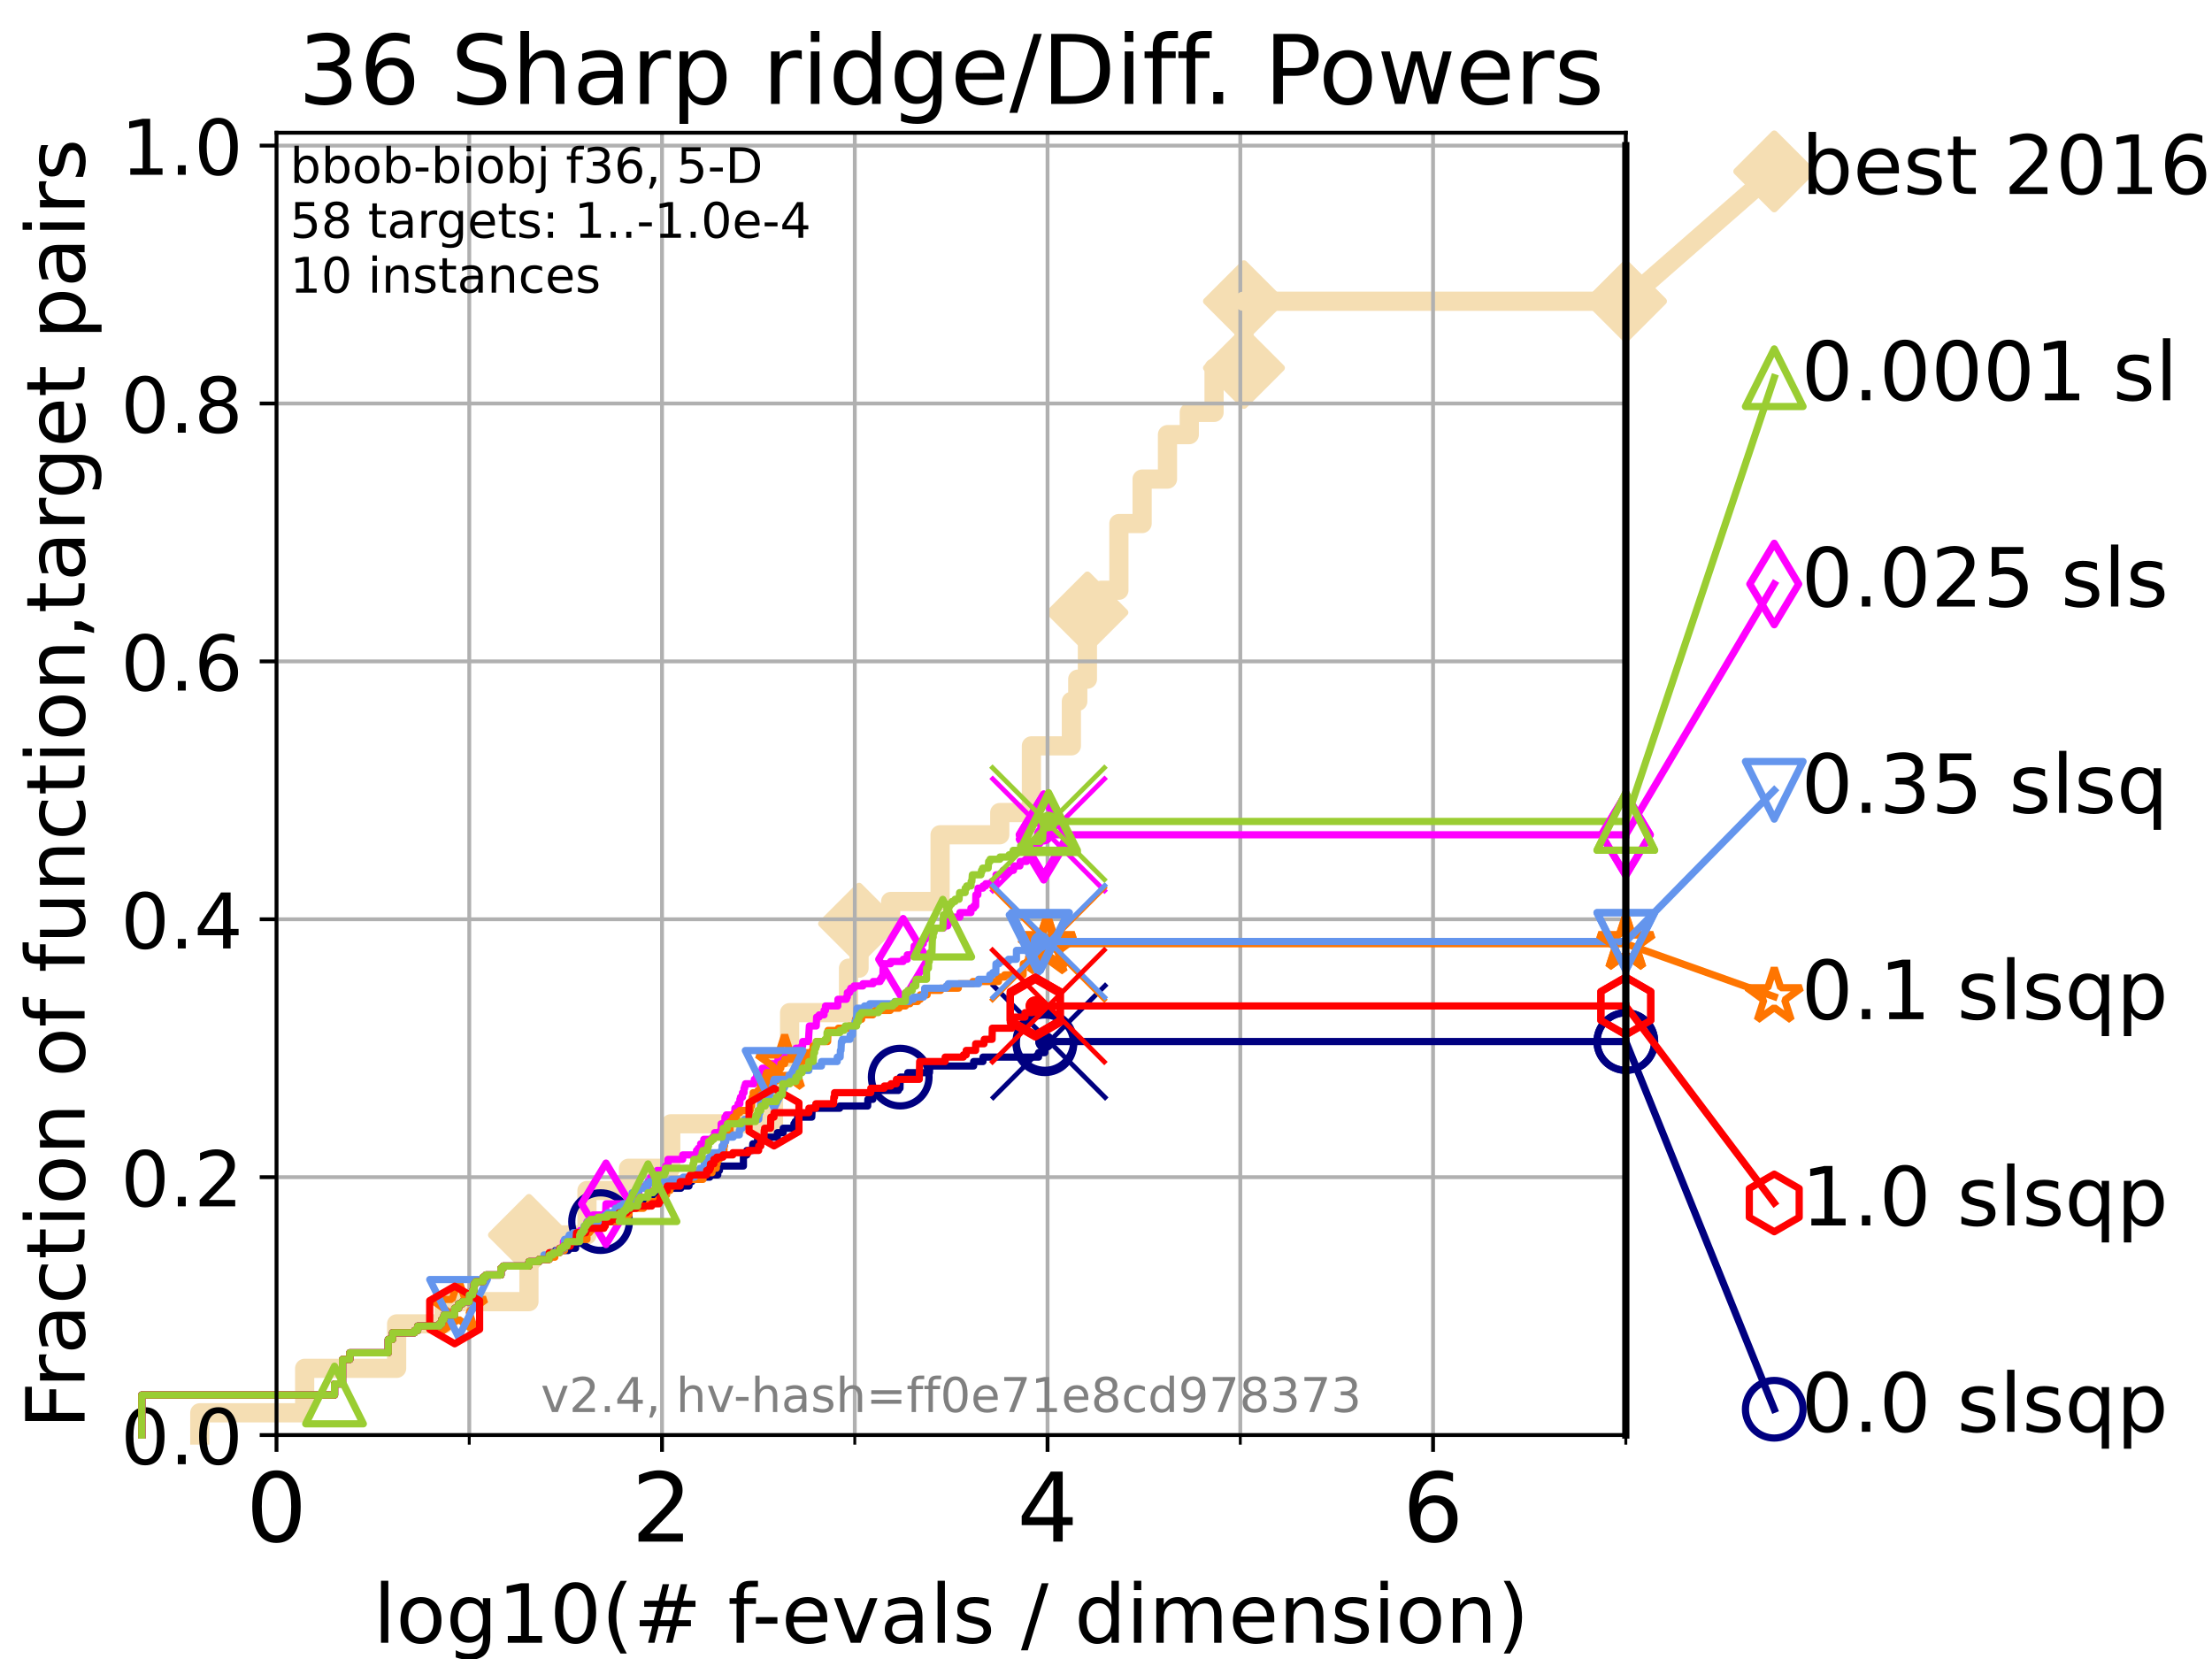 <?xml version="1.0" encoding="utf-8" standalone="no"?>
<!DOCTYPE svg PUBLIC "-//W3C//DTD SVG 1.1//EN"
  "http://www.w3.org/Graphics/SVG/1.1/DTD/svg11.dtd">
<!-- Created with matplotlib (https://matplotlib.org/) -->
<svg height="345.6pt" version="1.1" viewBox="0 0 460.8 345.6" width="460.8pt" xmlns="http://www.w3.org/2000/svg" xmlns:xlink="http://www.w3.org/1999/xlink">
 <defs>
  <style type="text/css">*{stroke-linecap:butt;stroke-linejoin:round;}</style>
 </defs>
 <g id="figure_1">
  <g id="patch_1">
   <path d="M 0 345.6 
L 460.8 345.6 
L 460.8 0 
L 0 0 
z
" style="fill:#ffffff;"/>
  </g>
  <g id="axes_1">
   <g id="patch_2">
    <path d="M 57.6 298.944 
L 338.688 298.944 
L 338.688 27.648 
L 57.6 27.648 
z
" style="fill:#ffffff;"/>
   </g>
   <g id="line2d_1">
    <path d="M 41.621 298.944 
L 41.621 294.313 
L 63.468 294.313 
L 63.468 285.05 
L 82.627 285.05 
L 82.627 275.788 
L 92.504 275.788 
L 92.504 271.157 
L 110.189 271.157 
L 110.189 257.263 
L 122.277 257.263 
L 122.277 248.001 
L 130.927 248.001 
L 130.927 243.37 
L 139.731 243.37 
L 139.731 234.107 
L 161.137 234.107 
L 161.137 220.214 
L 164.486 220.214 
L 164.486 210.951 
L 176.763 210.951 
L 176.763 201.689 
L 178.957 201.689 
L 178.957 192.426 
L 185.542 192.426 
L 185.542 187.795 
L 195.837 187.795 
L 195.837 173.901 
L 208.267 173.901 
L 208.267 169.27 
L 214.861 169.27 
L 214.861 155.377 
L 223.186 155.377 
L 223.186 146.114 
L 224.518 146.114 
L 224.518 141.483 
L 226.528 141.483 
L 226.528 127.589 
L 229.416 127.589 
L 229.416 122.958 
L 233.086 122.958 
L 233.086 109.065 
L 237.924 109.065 
L 237.924 99.802 
L 243.208 99.802 
L 243.208 90.54 
L 247.747 90.54 
L 247.747 85.909 
L 252.91 85.909 
L 252.91 76.646 
L 259.137 76.646 
L 259.137 62.753 
L 338.688 62.753 
" style="fill:none;stroke:#f5deb3;stroke-linecap:square;stroke-width:4;"/>
   </g>
   <g id="line2d_2">
    <defs>
     <path d="M 0 7.778 
L 7.778 0 
L 0 -7.778 
L -7.778 0 
z
" id="m9bd5f0a36c" style="stroke:#f5deb3;stroke-linejoin:miter;stroke-width:1.5;"/>
    </defs>
    <g>
     <use style="fill:#f5deb3;stroke:#f5deb3;stroke-linejoin:miter;stroke-width:1.5;" x="110.189" xlink:href="#m9bd5f0a36c" y="257.263"/>
     <use style="fill:#f5deb3;stroke:#f5deb3;stroke-linejoin:miter;stroke-width:1.5;" x="178.957" xlink:href="#m9bd5f0a36c" y="192.426"/>
     <use style="fill:#f5deb3;stroke:#f5deb3;stroke-linejoin:miter;stroke-width:1.5;" x="226.528" xlink:href="#m9bd5f0a36c" y="127.589"/>
     <use style="fill:#f5deb3;stroke:#f5deb3;stroke-linejoin:miter;stroke-width:1.5;" x="259.137" xlink:href="#m9bd5f0a36c" y="76.646"/>
     <use style="fill:#f5deb3;stroke:#f5deb3;stroke-linejoin:miter;stroke-width:1.5;" x="259.137" xlink:href="#m9bd5f0a36c" y="62.753"/>
     <use style="fill:#f5deb3;stroke:#f5deb3;stroke-linejoin:miter;stroke-width:1.5;" x="338.688" xlink:href="#m9bd5f0a36c" y="62.753"/>
    </g>
   </g>
   <g id="line2d_3">
    <path style="fill:none;stroke:#f5deb3;stroke-linecap:square;stroke-width:4;"/>
    <g/>
   </g>
   <g id="line2d_4">
    <path d="M 338.688 62.753 
L 369.608 35.706 
" style="fill:none;stroke:#f5deb3;stroke-linecap:square;stroke-width:4;"/>
    <g>
     <use style="fill:#f5deb3;stroke:#f5deb3;stroke-linejoin:miter;stroke-width:1.5;" x="338.688" xlink:href="#m9bd5f0a36c" y="62.753"/>
     <use style="fill:#f5deb3;stroke:#f5deb3;stroke-linejoin:miter;stroke-width:1.5;" x="369.608" xlink:href="#m9bd5f0a36c" y="35.706"/>
    </g>
   </g>
   <g id="matplotlib.axis_1">
    <g id="xtick_1">
     <g id="line2d_5">
      <path clip-path="url(#pa5b9659e11)" d="M 57.6 298.944 
L 57.6 27.648 
" style="fill:none;stroke:#b0b0b0;stroke-linecap:square;stroke-width:0.8;"/>
     </g>
     <g id="line2d_6">
      <defs>
       <path d="M 0 0 
L 0 3.5 
" id="m132af3b496" style="stroke:#000000;stroke-width:0.8;"/>
      </defs>
      <g>
       <use style="stroke:#000000;stroke-width:0.8;" x="57.6" xlink:href="#m132af3b496" y="298.944"/>
      </g>
     </g>
     <g id="text_1">
      <!-- 0 -->
      <g transform="translate(51.237 321.141)scale(0.2 -0.2)">
       <defs>
        <path d="M 31.781 66.406 
Q 24.172 66.406 20.328 58.906 
Q 16.5 51.422 16.5 36.375 
Q 16.5 21.391 20.328 13.891 
Q 24.172 6.391 31.781 6.391 
Q 39.453 6.391 43.281 13.891 
Q 47.125 21.391 47.125 36.375 
Q 47.125 51.422 43.281 58.906 
Q 39.453 66.406 31.781 66.406 
z
M 31.781 74.219 
Q 44.047 74.219 50.516 64.516 
Q 56.984 54.828 56.984 36.375 
Q 56.984 17.969 50.516 8.266 
Q 44.047 -1.422 31.781 -1.422 
Q 19.531 -1.422 13.062 8.266 
Q 6.594 17.969 6.594 36.375 
Q 6.594 54.828 13.062 64.516 
Q 19.531 74.219 31.781 74.219 
z
" id="DejaVuSans-48"/>
       </defs>
       <use xlink:href="#DejaVuSans-48"/>
      </g>
     </g>
    </g>
    <g id="xtick_2">
     <g id="line2d_7">
      <path clip-path="url(#pa5b9659e11)" d="M 137.911 298.944 
L 137.911 27.648 
" style="fill:none;stroke:#b0b0b0;stroke-linecap:square;stroke-width:0.8;"/>
     </g>
     <g id="line2d_8">
      <g>
       <use style="stroke:#000000;stroke-width:0.8;" x="137.911" xlink:href="#m132af3b496" y="298.944"/>
      </g>
     </g>
     <g id="text_2">
      <!-- 2 -->
      <g transform="translate(131.548 321.141)scale(0.2 -0.2)">
       <defs>
        <path d="M 19.188 8.297 
L 53.609 8.297 
L 53.609 0 
L 7.328 0 
L 7.328 8.297 
Q 12.938 14.109 22.625 23.891 
Q 32.328 33.688 34.812 36.531 
Q 39.547 41.844 41.422 45.531 
Q 43.312 49.219 43.312 52.781 
Q 43.312 58.594 39.234 62.25 
Q 35.156 65.922 28.609 65.922 
Q 23.969 65.922 18.812 64.312 
Q 13.672 62.703 7.812 59.422 
L 7.812 69.391 
Q 13.766 71.781 18.938 73 
Q 24.125 74.219 28.422 74.219 
Q 39.75 74.219 46.484 68.547 
Q 53.219 62.891 53.219 53.422 
Q 53.219 48.922 51.531 44.891 
Q 49.859 40.875 45.406 35.406 
Q 44.188 33.984 37.641 27.219 
Q 31.109 20.453 19.188 8.297 
z
" id="DejaVuSans-50"/>
       </defs>
       <use xlink:href="#DejaVuSans-50"/>
      </g>
     </g>
    </g>
    <g id="xtick_3">
     <g id="line2d_9">
      <path clip-path="url(#pa5b9659e11)" d="M 218.222 298.944 
L 218.222 27.648 
" style="fill:none;stroke:#b0b0b0;stroke-linecap:square;stroke-width:0.8;"/>
     </g>
     <g id="line2d_10">
      <g>
       <use style="stroke:#000000;stroke-width:0.8;" x="218.222" xlink:href="#m132af3b496" y="298.944"/>
      </g>
     </g>
     <g id="text_3">
      <!-- 4 -->
      <g transform="translate(211.859 321.141)scale(0.2 -0.2)">
       <defs>
        <path d="M 37.797 64.312 
L 12.891 25.391 
L 37.797 25.391 
z
M 35.203 72.906 
L 47.609 72.906 
L 47.609 25.391 
L 58.016 25.391 
L 58.016 17.188 
L 47.609 17.188 
L 47.609 0 
L 37.797 0 
L 37.797 17.188 
L 4.891 17.188 
L 4.891 26.703 
z
" id="DejaVuSans-52"/>
       </defs>
       <use xlink:href="#DejaVuSans-52"/>
      </g>
     </g>
    </g>
    <g id="xtick_4">
     <g id="line2d_11">
      <path clip-path="url(#pa5b9659e11)" d="M 298.533 298.944 
L 298.533 27.648 
" style="fill:none;stroke:#b0b0b0;stroke-linecap:square;stroke-width:0.8;"/>
     </g>
     <g id="line2d_12">
      <g>
       <use style="stroke:#000000;stroke-width:0.8;" x="298.533" xlink:href="#m132af3b496" y="298.944"/>
      </g>
     </g>
     <g id="text_4">
      <!-- 6 -->
      <g transform="translate(292.17 321.141)scale(0.2 -0.2)">
       <defs>
        <path d="M 33.016 40.375 
Q 26.375 40.375 22.484 35.828 
Q 18.609 31.297 18.609 23.391 
Q 18.609 15.531 22.484 10.953 
Q 26.375 6.391 33.016 6.391 
Q 39.656 6.391 43.531 10.953 
Q 47.406 15.531 47.406 23.391 
Q 47.406 31.297 43.531 35.828 
Q 39.656 40.375 33.016 40.375 
z
M 52.594 71.297 
L 52.594 62.312 
Q 48.875 64.062 45.094 64.984 
Q 41.312 65.922 37.594 65.922 
Q 27.828 65.922 22.672 59.328 
Q 17.531 52.734 16.797 39.406 
Q 19.672 43.656 24.016 45.922 
Q 28.375 48.188 33.594 48.188 
Q 44.578 48.188 50.953 41.516 
Q 57.328 34.859 57.328 23.391 
Q 57.328 12.156 50.688 5.359 
Q 44.047 -1.422 33.016 -1.422 
Q 20.359 -1.422 13.672 8.266 
Q 6.984 17.969 6.984 36.375 
Q 6.984 53.656 15.188 63.938 
Q 23.391 74.219 37.203 74.219 
Q 40.922 74.219 44.703 73.484 
Q 48.484 72.75 52.594 71.297 
z
" id="DejaVuSans-54"/>
       </defs>
       <use xlink:href="#DejaVuSans-54"/>
      </g>
     </g>
    </g>
    <g id="xtick_5">
     <g id="line2d_13">
      <path clip-path="url(#pa5b9659e11)" d="M 97.755 298.944 
L 97.755 27.648 
" style="fill:none;stroke:#b0b0b0;stroke-linecap:square;stroke-width:0.8;"/>
     </g>
     <g id="line2d_14">
      <defs>
       <path d="M 0 0 
L 0 2 
" id="m4c0982b052" style="stroke:#000000;stroke-width:0.6;"/>
      </defs>
      <g>
       <use style="stroke:#000000;stroke-width:0.6;" x="97.755" xlink:href="#m4c0982b052" y="298.944"/>
      </g>
     </g>
    </g>
    <g id="xtick_6">
     <g id="line2d_15">
      <path clip-path="url(#pa5b9659e11)" d="M 178.066 298.944 
L 178.066 27.648 
" style="fill:none;stroke:#b0b0b0;stroke-linecap:square;stroke-width:0.8;"/>
     </g>
     <g id="line2d_16">
      <g>
       <use style="stroke:#000000;stroke-width:0.6;" x="178.066" xlink:href="#m4c0982b052" y="298.944"/>
      </g>
     </g>
    </g>
    <g id="xtick_7">
     <g id="line2d_17">
      <path clip-path="url(#pa5b9659e11)" d="M 258.377 298.944 
L 258.377 27.648 
" style="fill:none;stroke:#b0b0b0;stroke-linecap:square;stroke-width:0.8;"/>
     </g>
     <g id="line2d_18">
      <g>
       <use style="stroke:#000000;stroke-width:0.6;" x="258.377" xlink:href="#m4c0982b052" y="298.944"/>
      </g>
     </g>
    </g>
    <g id="xtick_8">
     <g id="line2d_19">
      <path clip-path="url(#pa5b9659e11)" d="M 338.688 298.944 
L 338.688 27.648 
" style="fill:none;stroke:#b0b0b0;stroke-linecap:square;stroke-width:0.8;"/>
     </g>
     <g id="line2d_20">
      <g>
       <use style="stroke:#000000;stroke-width:0.6;" x="338.688" xlink:href="#m4c0982b052" y="298.944"/>
      </g>
     </g>
    </g>
    <g id="text_5">
     <!-- log10(# f-evals / dimension) -->
     <g transform="translate(77.764 342.218)scale(0.17 -0.17)">
      <defs>
       <path d="M 9.422 75.984 
L 18.406 75.984 
L 18.406 0 
L 9.422 0 
z
" id="DejaVuSans-108"/>
       <path d="M 30.609 48.391 
Q 23.391 48.391 19.188 42.75 
Q 14.984 37.109 14.984 27.297 
Q 14.984 17.484 19.156 11.844 
Q 23.344 6.203 30.609 6.203 
Q 37.797 6.203 41.984 11.859 
Q 46.188 17.531 46.188 27.297 
Q 46.188 37.016 41.984 42.703 
Q 37.797 48.391 30.609 48.391 
z
M 30.609 56 
Q 42.328 56 49.016 48.375 
Q 55.719 40.766 55.719 27.297 
Q 55.719 13.875 49.016 6.219 
Q 42.328 -1.422 30.609 -1.422 
Q 18.844 -1.422 12.172 6.219 
Q 5.516 13.875 5.516 27.297 
Q 5.516 40.766 12.172 48.375 
Q 18.844 56 30.609 56 
z
" id="DejaVuSans-111"/>
       <path d="M 45.406 27.984 
Q 45.406 37.75 41.375 43.109 
Q 37.359 48.484 30.078 48.484 
Q 22.859 48.484 18.828 43.109 
Q 14.797 37.75 14.797 27.984 
Q 14.797 18.266 18.828 12.891 
Q 22.859 7.516 30.078 7.516 
Q 37.359 7.516 41.375 12.891 
Q 45.406 18.266 45.406 27.984 
z
M 54.391 6.781 
Q 54.391 -7.172 48.188 -13.984 
Q 42 -20.797 29.203 -20.797 
Q 24.469 -20.797 20.266 -20.094 
Q 16.062 -19.391 12.109 -17.922 
L 12.109 -9.188 
Q 16.062 -11.328 19.922 -12.344 
Q 23.781 -13.375 27.781 -13.375 
Q 36.625 -13.375 41.016 -8.766 
Q 45.406 -4.156 45.406 5.172 
L 45.406 9.625 
Q 42.625 4.781 38.281 2.391 
Q 33.938 0 27.875 0 
Q 17.828 0 11.672 7.656 
Q 5.516 15.328 5.516 27.984 
Q 5.516 40.672 11.672 48.328 
Q 17.828 56 27.875 56 
Q 33.938 56 38.281 53.609 
Q 42.625 51.219 45.406 46.391 
L 45.406 54.688 
L 54.391 54.688 
z
" id="DejaVuSans-103"/>
       <path d="M 12.406 8.297 
L 28.516 8.297 
L 28.516 63.922 
L 10.984 60.406 
L 10.984 69.391 
L 28.422 72.906 
L 38.281 72.906 
L 38.281 8.297 
L 54.391 8.297 
L 54.391 0 
L 12.406 0 
z
" id="DejaVuSans-49"/>
       <path d="M 31 75.875 
Q 24.469 64.656 21.281 53.656 
Q 18.109 42.672 18.109 31.391 
Q 18.109 20.125 21.312 9.062 
Q 24.516 -2 31 -13.188 
L 23.188 -13.188 
Q 15.875 -1.703 12.234 9.375 
Q 8.594 20.453 8.594 31.391 
Q 8.594 42.281 12.203 53.312 
Q 15.828 64.359 23.188 75.875 
z
" id="DejaVuSans-40"/>
       <path d="M 51.125 44 
L 36.922 44 
L 32.812 27.688 
L 47.125 27.688 
z
M 43.797 71.781 
L 38.719 51.516 
L 52.984 51.516 
L 58.109 71.781 
L 65.922 71.781 
L 60.891 51.516 
L 76.125 51.516 
L 76.125 44 
L 58.984 44 
L 54.984 27.688 
L 70.516 27.688 
L 70.516 20.219 
L 53.078 20.219 
L 48 0 
L 40.188 0 
L 45.219 20.219 
L 30.906 20.219 
L 25.875 0 
L 18.016 0 
L 23.094 20.219 
L 7.719 20.219 
L 7.719 27.688 
L 24.906 27.688 
L 29 44 
L 13.281 44 
L 13.281 51.516 
L 30.906 51.516 
L 35.891 71.781 
z
" id="DejaVuSans-35"/>
       <path id="DejaVuSans-32"/>
       <path d="M 37.109 75.984 
L 37.109 68.5 
L 28.516 68.5 
Q 23.688 68.5 21.797 66.547 
Q 19.922 64.594 19.922 59.516 
L 19.922 54.688 
L 34.719 54.688 
L 34.719 47.703 
L 19.922 47.703 
L 19.922 0 
L 10.891 0 
L 10.891 47.703 
L 2.297 47.703 
L 2.297 54.688 
L 10.891 54.688 
L 10.891 58.5 
Q 10.891 67.625 15.141 71.797 
Q 19.391 75.984 28.609 75.984 
z
" id="DejaVuSans-102"/>
       <path d="M 4.891 31.391 
L 31.203 31.391 
L 31.203 23.391 
L 4.891 23.391 
z
" id="DejaVuSans-45"/>
       <path d="M 56.203 29.594 
L 56.203 25.203 
L 14.891 25.203 
Q 15.484 15.922 20.484 11.062 
Q 25.484 6.203 34.422 6.203 
Q 39.594 6.203 44.453 7.469 
Q 49.312 8.734 54.109 11.281 
L 54.109 2.781 
Q 49.266 0.734 44.188 -0.344 
Q 39.109 -1.422 33.891 -1.422 
Q 20.797 -1.422 13.156 6.188 
Q 5.516 13.812 5.516 26.812 
Q 5.516 40.234 12.766 48.109 
Q 20.016 56 32.328 56 
Q 43.359 56 49.781 48.891 
Q 56.203 41.797 56.203 29.594 
z
M 47.219 32.234 
Q 47.125 39.594 43.094 43.984 
Q 39.062 48.391 32.422 48.391 
Q 24.906 48.391 20.391 44.141 
Q 15.875 39.891 15.188 32.172 
z
" id="DejaVuSans-101"/>
       <path d="M 2.984 54.688 
L 12.5 54.688 
L 29.594 8.797 
L 46.688 54.688 
L 56.203 54.688 
L 35.688 0 
L 23.484 0 
z
" id="DejaVuSans-118"/>
       <path d="M 34.281 27.484 
Q 23.391 27.484 19.188 25 
Q 14.984 22.516 14.984 16.5 
Q 14.984 11.719 18.141 8.906 
Q 21.297 6.109 26.703 6.109 
Q 34.188 6.109 38.703 11.406 
Q 43.219 16.703 43.219 25.484 
L 43.219 27.484 
z
M 52.203 31.203 
L 52.203 0 
L 43.219 0 
L 43.219 8.297 
Q 40.141 3.328 35.547 0.953 
Q 30.953 -1.422 24.312 -1.422 
Q 15.922 -1.422 10.953 3.297 
Q 6 8.016 6 15.922 
Q 6 25.141 12.172 29.828 
Q 18.359 34.516 30.609 34.516 
L 43.219 34.516 
L 43.219 35.406 
Q 43.219 41.609 39.141 45 
Q 35.062 48.391 27.688 48.391 
Q 23 48.391 18.547 47.266 
Q 14.109 46.141 10.016 43.891 
L 10.016 52.203 
Q 14.938 54.109 19.578 55.047 
Q 24.219 56 28.609 56 
Q 40.484 56 46.344 49.844 
Q 52.203 43.703 52.203 31.203 
z
" id="DejaVuSans-97"/>
       <path d="M 44.281 53.078 
L 44.281 44.578 
Q 40.484 46.531 36.375 47.5 
Q 32.281 48.484 27.875 48.484 
Q 21.188 48.484 17.844 46.438 
Q 14.5 44.391 14.5 40.281 
Q 14.5 37.156 16.891 35.375 
Q 19.281 33.594 26.516 31.984 
L 29.594 31.297 
Q 39.156 29.25 43.188 25.516 
Q 47.219 21.781 47.219 15.094 
Q 47.219 7.469 41.188 3.016 
Q 35.156 -1.422 24.609 -1.422 
Q 20.219 -1.422 15.453 -0.562 
Q 10.688 0.297 5.422 2 
L 5.422 11.281 
Q 10.406 8.688 15.234 7.391 
Q 20.062 6.109 24.812 6.109 
Q 31.156 6.109 34.562 8.281 
Q 37.984 10.453 37.984 14.406 
Q 37.984 18.062 35.516 20.016 
Q 33.062 21.969 24.703 23.781 
L 21.578 24.516 
Q 13.234 26.266 9.516 29.906 
Q 5.812 33.547 5.812 39.891 
Q 5.812 47.609 11.281 51.797 
Q 16.75 56 26.812 56 
Q 31.781 56 36.172 55.266 
Q 40.578 54.547 44.281 53.078 
z
" id="DejaVuSans-115"/>
       <path d="M 25.391 72.906 
L 33.688 72.906 
L 8.297 -9.281 
L 0 -9.281 
z
" id="DejaVuSans-47"/>
       <path d="M 45.406 46.391 
L 45.406 75.984 
L 54.391 75.984 
L 54.391 0 
L 45.406 0 
L 45.406 8.203 
Q 42.578 3.328 38.25 0.953 
Q 33.938 -1.422 27.875 -1.422 
Q 17.969 -1.422 11.734 6.484 
Q 5.516 14.406 5.516 27.297 
Q 5.516 40.188 11.734 48.094 
Q 17.969 56 27.875 56 
Q 33.938 56 38.25 53.625 
Q 42.578 51.266 45.406 46.391 
z
M 14.797 27.297 
Q 14.797 17.391 18.875 11.75 
Q 22.953 6.109 30.078 6.109 
Q 37.203 6.109 41.297 11.75 
Q 45.406 17.391 45.406 27.297 
Q 45.406 37.203 41.297 42.844 
Q 37.203 48.484 30.078 48.484 
Q 22.953 48.484 18.875 42.844 
Q 14.797 37.203 14.797 27.297 
z
" id="DejaVuSans-100"/>
       <path d="M 9.422 54.688 
L 18.406 54.688 
L 18.406 0 
L 9.422 0 
z
M 9.422 75.984 
L 18.406 75.984 
L 18.406 64.594 
L 9.422 64.594 
z
" id="DejaVuSans-105"/>
       <path d="M 52 44.188 
Q 55.375 50.25 60.062 53.125 
Q 64.75 56 71.094 56 
Q 79.641 56 84.281 50.016 
Q 88.922 44.047 88.922 33.016 
L 88.922 0 
L 79.891 0 
L 79.891 32.719 
Q 79.891 40.578 77.094 44.375 
Q 74.312 48.188 68.609 48.188 
Q 61.625 48.188 57.562 43.547 
Q 53.516 38.922 53.516 30.906 
L 53.516 0 
L 44.484 0 
L 44.484 32.719 
Q 44.484 40.625 41.703 44.406 
Q 38.922 48.188 33.109 48.188 
Q 26.219 48.188 22.156 43.531 
Q 18.109 38.875 18.109 30.906 
L 18.109 0 
L 9.078 0 
L 9.078 54.688 
L 18.109 54.688 
L 18.109 46.188 
Q 21.188 51.219 25.484 53.609 
Q 29.781 56 35.688 56 
Q 41.656 56 45.828 52.969 
Q 50 49.953 52 44.188 
z
" id="DejaVuSans-109"/>
       <path d="M 54.891 33.016 
L 54.891 0 
L 45.906 0 
L 45.906 32.719 
Q 45.906 40.484 42.875 44.328 
Q 39.844 48.188 33.797 48.188 
Q 26.516 48.188 22.312 43.547 
Q 18.109 38.922 18.109 30.906 
L 18.109 0 
L 9.078 0 
L 9.078 54.688 
L 18.109 54.688 
L 18.109 46.188 
Q 21.344 51.125 25.703 53.562 
Q 30.078 56 35.797 56 
Q 45.219 56 50.047 50.172 
Q 54.891 44.344 54.891 33.016 
z
" id="DejaVuSans-110"/>
       <path d="M 8.016 75.875 
L 15.828 75.875 
Q 23.141 64.359 26.781 53.312 
Q 30.422 42.281 30.422 31.391 
Q 30.422 20.453 26.781 9.375 
Q 23.141 -1.703 15.828 -13.188 
L 8.016 -13.188 
Q 14.5 -2 17.703 9.062 
Q 20.906 20.125 20.906 31.391 
Q 20.906 42.672 17.703 53.656 
Q 14.5 64.656 8.016 75.875 
z
" id="DejaVuSans-41"/>
      </defs>
      <use xlink:href="#DejaVuSans-108"/>
      <use x="27.783" xlink:href="#DejaVuSans-111"/>
      <use x="88.965" xlink:href="#DejaVuSans-103"/>
      <use x="152.441" xlink:href="#DejaVuSans-49"/>
      <use x="216.064" xlink:href="#DejaVuSans-48"/>
      <use x="279.688" xlink:href="#DejaVuSans-40"/>
      <use x="318.701" xlink:href="#DejaVuSans-35"/>
      <use x="402.49" xlink:href="#DejaVuSans-32"/>
      <use x="434.277" xlink:href="#DejaVuSans-102"/>
      <use x="463.982" xlink:href="#DejaVuSans-45"/>
      <use x="500.066" xlink:href="#DejaVuSans-101"/>
      <use x="561.59" xlink:href="#DejaVuSans-118"/>
      <use x="620.77" xlink:href="#DejaVuSans-97"/>
      <use x="682.049" xlink:href="#DejaVuSans-108"/>
      <use x="709.832" xlink:href="#DejaVuSans-115"/>
      <use x="761.932" xlink:href="#DejaVuSans-32"/>
      <use x="793.719" xlink:href="#DejaVuSans-47"/>
      <use x="827.41" xlink:href="#DejaVuSans-32"/>
      <use x="859.197" xlink:href="#DejaVuSans-100"/>
      <use x="922.674" xlink:href="#DejaVuSans-105"/>
      <use x="950.457" xlink:href="#DejaVuSans-109"/>
      <use x="1047.869" xlink:href="#DejaVuSans-101"/>
      <use x="1109.393" xlink:href="#DejaVuSans-110"/>
      <use x="1172.771" xlink:href="#DejaVuSans-115"/>
      <use x="1224.871" xlink:href="#DejaVuSans-105"/>
      <use x="1252.654" xlink:href="#DejaVuSans-111"/>
      <use x="1313.836" xlink:href="#DejaVuSans-110"/>
      <use x="1377.215" xlink:href="#DejaVuSans-41"/>
     </g>
    </g>
   </g>
   <g id="matplotlib.axis_2">
    <g id="ytick_1">
     <g id="line2d_21">
      <path clip-path="url(#pa5b9659e11)" d="M 57.6 298.944 
L 338.688 298.944 
" style="fill:none;stroke:#b0b0b0;stroke-linecap:square;stroke-width:0.8;"/>
     </g>
     <g id="line2d_22">
      <defs>
       <path d="M 0 0 
L -3.5 0 
" id="m12e44f959a" style="stroke:#000000;stroke-width:0.8;"/>
      </defs>
      <g>
       <use style="stroke:#000000;stroke-width:0.8;" x="57.6" xlink:href="#m12e44f959a" y="298.944"/>
      </g>
     </g>
     <g id="text_6">
      <!-- 0.0 -->
      <g transform="translate(25.155 305.023)scale(0.16 -0.16)">
       <defs>
        <path d="M 10.688 12.406 
L 21 12.406 
L 21 0 
L 10.688 0 
z
" id="DejaVuSans-46"/>
       </defs>
       <use xlink:href="#DejaVuSans-48"/>
       <use x="63.623" xlink:href="#DejaVuSans-46"/>
       <use x="95.41" xlink:href="#DejaVuSans-48"/>
      </g>
     </g>
    </g>
    <g id="ytick_2">
     <g id="line2d_23">
      <path clip-path="url(#pa5b9659e11)" d="M 57.6 245.222 
L 338.688 245.222 
" style="fill:none;stroke:#b0b0b0;stroke-linecap:square;stroke-width:0.8;"/>
     </g>
     <g id="line2d_24">
      <g>
       <use style="stroke:#000000;stroke-width:0.8;" x="57.6" xlink:href="#m12e44f959a" y="245.222"/>
      </g>
     </g>
     <g id="text_7">
      <!-- 0.2 -->
      <g transform="translate(25.155 251.301)scale(0.16 -0.16)">
       <use xlink:href="#DejaVuSans-48"/>
       <use x="63.623" xlink:href="#DejaVuSans-46"/>
       <use x="95.41" xlink:href="#DejaVuSans-50"/>
      </g>
     </g>
    </g>
    <g id="ytick_3">
     <g id="line2d_25">
      <path clip-path="url(#pa5b9659e11)" d="M 57.6 191.5 
L 338.688 191.5 
" style="fill:none;stroke:#b0b0b0;stroke-linecap:square;stroke-width:0.8;"/>
     </g>
     <g id="line2d_26">
      <g>
       <use style="stroke:#000000;stroke-width:0.8;" x="57.6" xlink:href="#m12e44f959a" y="191.5"/>
      </g>
     </g>
     <g id="text_8">
      <!-- 0.4 -->
      <g transform="translate(25.155 197.579)scale(0.16 -0.16)">
       <use xlink:href="#DejaVuSans-48"/>
       <use x="63.623" xlink:href="#DejaVuSans-46"/>
       <use x="95.41" xlink:href="#DejaVuSans-52"/>
      </g>
     </g>
    </g>
    <g id="ytick_4">
     <g id="line2d_27">
      <path clip-path="url(#pa5b9659e11)" d="M 57.6 137.778 
L 338.688 137.778 
" style="fill:none;stroke:#b0b0b0;stroke-linecap:square;stroke-width:0.8;"/>
     </g>
     <g id="line2d_28">
      <g>
       <use style="stroke:#000000;stroke-width:0.8;" x="57.6" xlink:href="#m12e44f959a" y="137.778"/>
      </g>
     </g>
     <g id="text_9">
      <!-- 0.6 -->
      <g transform="translate(25.155 143.857)scale(0.16 -0.16)">
       <use xlink:href="#DejaVuSans-48"/>
       <use x="63.623" xlink:href="#DejaVuSans-46"/>
       <use x="95.41" xlink:href="#DejaVuSans-54"/>
      </g>
     </g>
    </g>
    <g id="ytick_5">
     <g id="line2d_29">
      <path clip-path="url(#pa5b9659e11)" d="M 57.6 84.056 
L 338.688 84.056 
" style="fill:none;stroke:#b0b0b0;stroke-linecap:square;stroke-width:0.8;"/>
     </g>
     <g id="line2d_30">
      <g>
       <use style="stroke:#000000;stroke-width:0.8;" x="57.6" xlink:href="#m12e44f959a" y="84.056"/>
      </g>
     </g>
     <g id="text_10">
      <!-- 0.8 -->
      <g transform="translate(25.155 90.135)scale(0.16 -0.16)">
       <defs>
        <path d="M 31.781 34.625 
Q 24.75 34.625 20.719 30.859 
Q 16.703 27.094 16.703 20.516 
Q 16.703 13.922 20.719 10.156 
Q 24.75 6.391 31.781 6.391 
Q 38.812 6.391 42.859 10.172 
Q 46.922 13.969 46.922 20.516 
Q 46.922 27.094 42.891 30.859 
Q 38.875 34.625 31.781 34.625 
z
M 21.922 38.812 
Q 15.578 40.375 12.031 44.719 
Q 8.5 49.078 8.5 55.328 
Q 8.5 64.062 14.719 69.141 
Q 20.953 74.219 31.781 74.219 
Q 42.672 74.219 48.875 69.141 
Q 55.078 64.062 55.078 55.328 
Q 55.078 49.078 51.531 44.719 
Q 48 40.375 41.703 38.812 
Q 48.828 37.156 52.797 32.312 
Q 56.781 27.484 56.781 20.516 
Q 56.781 9.906 50.312 4.234 
Q 43.844 -1.422 31.781 -1.422 
Q 19.734 -1.422 13.25 4.234 
Q 6.781 9.906 6.781 20.516 
Q 6.781 27.484 10.781 32.312 
Q 14.797 37.156 21.922 38.812 
z
M 18.312 54.391 
Q 18.312 48.734 21.844 45.562 
Q 25.391 42.391 31.781 42.391 
Q 38.141 42.391 41.719 45.562 
Q 45.312 48.734 45.312 54.391 
Q 45.312 60.062 41.719 63.234 
Q 38.141 66.406 31.781 66.406 
Q 25.391 66.406 21.844 63.234 
Q 18.312 60.062 18.312 54.391 
z
" id="DejaVuSans-56"/>
       </defs>
       <use xlink:href="#DejaVuSans-48"/>
       <use x="63.623" xlink:href="#DejaVuSans-46"/>
       <use x="95.41" xlink:href="#DejaVuSans-56"/>
      </g>
     </g>
    </g>
    <g id="ytick_6">
     <g id="line2d_31">
      <path clip-path="url(#pa5b9659e11)" d="M 57.6 30.334 
L 338.688 30.334 
" style="fill:none;stroke:#b0b0b0;stroke-linecap:square;stroke-width:0.8;"/>
     </g>
     <g id="line2d_32">
      <g>
       <use style="stroke:#000000;stroke-width:0.8;" x="57.6" xlink:href="#m12e44f959a" y="30.334"/>
      </g>
     </g>
     <g id="text_11">
      <!-- 1.0 -->
      <g transform="translate(25.155 36.413)scale(0.16 -0.16)">
       <use xlink:href="#DejaVuSans-49"/>
       <use x="63.623" xlink:href="#DejaVuSans-46"/>
       <use x="95.41" xlink:href="#DejaVuSans-48"/>
      </g>
     </g>
    </g>
    <g id="text_12">
     <!-- Fraction of function,target pairs -->
     <g transform="translate(17.62 297.681)rotate(-90)scale(0.17 -0.17)">
      <defs>
       <path d="M 9.812 72.906 
L 51.703 72.906 
L 51.703 64.594 
L 19.672 64.594 
L 19.672 43.109 
L 48.578 43.109 
L 48.578 34.812 
L 19.672 34.812 
L 19.672 0 
L 9.812 0 
z
" id="DejaVuSans-70"/>
       <path d="M 41.109 46.297 
Q 39.594 47.172 37.812 47.578 
Q 36.031 48 33.891 48 
Q 26.266 48 22.188 43.047 
Q 18.109 38.094 18.109 28.812 
L 18.109 0 
L 9.078 0 
L 9.078 54.688 
L 18.109 54.688 
L 18.109 46.188 
Q 20.953 51.172 25.484 53.578 
Q 30.031 56 36.531 56 
Q 37.453 56 38.578 55.875 
Q 39.703 55.766 41.062 55.516 
z
" id="DejaVuSans-114"/>
       <path d="M 48.781 52.594 
L 48.781 44.188 
Q 44.969 46.297 41.141 47.344 
Q 37.312 48.391 33.406 48.391 
Q 24.656 48.391 19.812 42.844 
Q 14.984 37.312 14.984 27.297 
Q 14.984 17.281 19.812 11.734 
Q 24.656 6.203 33.406 6.203 
Q 37.312 6.203 41.141 7.25 
Q 44.969 8.297 48.781 10.406 
L 48.781 2.094 
Q 45.016 0.344 40.984 -0.531 
Q 36.969 -1.422 32.422 -1.422 
Q 20.062 -1.422 12.781 6.344 
Q 5.516 14.109 5.516 27.297 
Q 5.516 40.672 12.859 48.328 
Q 20.219 56 33.016 56 
Q 37.156 56 41.109 55.141 
Q 45.062 54.297 48.781 52.594 
z
" id="DejaVuSans-99"/>
       <path d="M 18.312 70.219 
L 18.312 54.688 
L 36.812 54.688 
L 36.812 47.703 
L 18.312 47.703 
L 18.312 18.016 
Q 18.312 11.328 20.141 9.422 
Q 21.969 7.516 27.594 7.516 
L 36.812 7.516 
L 36.812 0 
L 27.594 0 
Q 17.188 0 13.234 3.875 
Q 9.281 7.766 9.281 18.016 
L 9.281 47.703 
L 2.688 47.703 
L 2.688 54.688 
L 9.281 54.688 
L 9.281 70.219 
z
" id="DejaVuSans-116"/>
       <path d="M 8.5 21.578 
L 8.5 54.688 
L 17.484 54.688 
L 17.484 21.922 
Q 17.484 14.156 20.5 10.266 
Q 23.531 6.391 29.594 6.391 
Q 36.859 6.391 41.078 11.031 
Q 45.312 15.672 45.312 23.688 
L 45.312 54.688 
L 54.297 54.688 
L 54.297 0 
L 45.312 0 
L 45.312 8.406 
Q 42.047 3.422 37.719 1 
Q 33.406 -1.422 27.688 -1.422 
Q 18.266 -1.422 13.375 4.438 
Q 8.5 10.297 8.5 21.578 
z
M 31.109 56 
z
" id="DejaVuSans-117"/>
       <path d="M 11.719 12.406 
L 22.016 12.406 
L 22.016 4 
L 14.016 -11.625 
L 7.719 -11.625 
L 11.719 4 
z
" id="DejaVuSans-44"/>
       <path d="M 18.109 8.203 
L 18.109 -20.797 
L 9.078 -20.797 
L 9.078 54.688 
L 18.109 54.688 
L 18.109 46.391 
Q 20.953 51.266 25.266 53.625 
Q 29.594 56 35.594 56 
Q 45.562 56 51.781 48.094 
Q 58.016 40.188 58.016 27.297 
Q 58.016 14.406 51.781 6.484 
Q 45.562 -1.422 35.594 -1.422 
Q 29.594 -1.422 25.266 0.953 
Q 20.953 3.328 18.109 8.203 
z
M 48.688 27.297 
Q 48.688 37.203 44.609 42.844 
Q 40.531 48.484 33.406 48.484 
Q 26.266 48.484 22.188 42.844 
Q 18.109 37.203 18.109 27.297 
Q 18.109 17.391 22.188 11.75 
Q 26.266 6.109 33.406 6.109 
Q 40.531 6.109 44.609 11.75 
Q 48.688 17.391 48.688 27.297 
z
" id="DejaVuSans-112"/>
      </defs>
      <use xlink:href="#DejaVuSans-70"/>
      <use x="50.27" xlink:href="#DejaVuSans-114"/>
      <use x="91.383" xlink:href="#DejaVuSans-97"/>
      <use x="152.662" xlink:href="#DejaVuSans-99"/>
      <use x="207.643" xlink:href="#DejaVuSans-116"/>
      <use x="246.852" xlink:href="#DejaVuSans-105"/>
      <use x="274.635" xlink:href="#DejaVuSans-111"/>
      <use x="335.816" xlink:href="#DejaVuSans-110"/>
      <use x="399.195" xlink:href="#DejaVuSans-32"/>
      <use x="430.982" xlink:href="#DejaVuSans-111"/>
      <use x="492.164" xlink:href="#DejaVuSans-102"/>
      <use x="527.369" xlink:href="#DejaVuSans-32"/>
      <use x="559.156" xlink:href="#DejaVuSans-102"/>
      <use x="594.361" xlink:href="#DejaVuSans-117"/>
      <use x="657.74" xlink:href="#DejaVuSans-110"/>
      <use x="721.119" xlink:href="#DejaVuSans-99"/>
      <use x="776.1" xlink:href="#DejaVuSans-116"/>
      <use x="815.309" xlink:href="#DejaVuSans-105"/>
      <use x="843.092" xlink:href="#DejaVuSans-111"/>
      <use x="904.273" xlink:href="#DejaVuSans-110"/>
      <use x="967.652" xlink:href="#DejaVuSans-44"/>
      <use x="999.439" xlink:href="#DejaVuSans-116"/>
      <use x="1038.648" xlink:href="#DejaVuSans-97"/>
      <use x="1099.928" xlink:href="#DejaVuSans-114"/>
      <use x="1139.291" xlink:href="#DejaVuSans-103"/>
      <use x="1202.768" xlink:href="#DejaVuSans-101"/>
      <use x="1264.291" xlink:href="#DejaVuSans-116"/>
      <use x="1303.5" xlink:href="#DejaVuSans-32"/>
      <use x="1335.287" xlink:href="#DejaVuSans-112"/>
      <use x="1398.764" xlink:href="#DejaVuSans-97"/>
      <use x="1460.043" xlink:href="#DejaVuSans-105"/>
      <use x="1487.826" xlink:href="#DejaVuSans-114"/>
      <use x="1528.939" xlink:href="#DejaVuSans-115"/>
     </g>
    </g>
   </g>
   <g id="line2d_33">
    <defs>
     <path d="M 0 1.5 
C 0.398 1.5 0.779 1.342 1.061 1.061 
C 1.342 0.779 1.5 0.398 1.5 0 
C 1.5 -0.398 1.342 -0.779 1.061 -1.061 
C 0.779 -1.342 0.398 -1.5 0 -1.5 
C -0.398 -1.5 -0.779 -1.342 -1.061 -1.061 
C -1.342 -0.779 -1.5 -0.398 -1.5 0 
C -1.5 0.398 -1.342 0.779 -1.061 1.061 
C -0.779 1.342 -0.398 1.5 0 1.5 
z
" id="mb223e139f3" style="stroke:#f5deb3;"/>
    </defs>
    <g>
     <use style="fill:#f5deb3;stroke:#f5deb3;" x="259.137" xlink:href="#mb223e139f3" y="62.753"/>
     <use style="fill:#f5deb3;stroke:#f5deb3;" x="259.137" xlink:href="#mb223e139f3" y="62.753"/>
    </g>
   </g>
   <g id="line2d_34">
    <defs>
     <path d="M 0 1.5 
C 0.398 1.5 0.779 1.342 1.061 1.061 
C 1.342 0.779 1.5 0.398 1.5 0 
C 1.5 -0.398 1.342 -0.779 1.061 -1.061 
C 0.779 -1.342 0.398 -1.5 0 -1.5 
C -0.398 -1.5 -0.779 -1.342 -1.061 -1.061 
C -1.342 -0.779 -1.5 -0.398 -1.5 0 
C -1.5 0.398 -1.342 0.779 -1.061 1.061 
C -0.779 1.342 -0.398 1.5 0 1.5 
z
" id="mc7efc3becb" style="stroke:#000080;"/>
    </defs>
    <g>
     <use style="fill:#000080;stroke:#000080;" x="217.67" xlink:href="#mc7efc3becb" y="216.972"/>
     <use style="fill:#000080;stroke:#000080;" x="217.67" xlink:href="#mc7efc3becb" y="216.972"/>
    </g>
   </g>
   <g id="line2d_35">
    <path d="M 29.533 298.944 
L 29.533 290.608 
L 69.688 290.608 
L 69.688 288.292 
L 71.35 288.292 
L 71.35 283.198 
L 72.868 283.198 
L 72.868 281.809 
L 80.881 281.809 
L 80.881 279.03 
L 81.776 279.03 
L 81.776 277.64 
L 86.351 277.64 
L 86.351 277.177 
L 87.01 277.177 
L 87.01 276.251 
L 91.535 276.251 
L 91.535 275.788 
L 92.027 275.788 
L 92.027 274.862 
L 92.504 274.862 
L 92.504 273.935 
L 94.715 273.935 
L 94.715 272.546 
L 95.526 272.546 
L 95.526 271.62 
L 96.301 271.62 
L 96.301 271.157 
L 97.755 271.157 
L 97.755 269.767 
L 98.439 269.767 
L 98.439 268.841 
L 98.772 268.841 
L 98.772 267.452 
L 99.098 267.452 
L 99.098 266.989 
L 100.642 266.989 
L 100.642 266.062 
L 101.223 266.062 
L 101.223 265.599 
L 104.355 265.599 
L 104.355 264.21 
L 104.826 264.21 
L 104.826 263.747 
L 110.189 263.747 
L 110.189 262.821 
L 112.281 262.821 
L 112.281 262.357 
L 114.284 262.357 
L 114.284 261.894 
L 114.552 261.894 
L 114.552 260.968 
L 115.711 260.968 
L 115.711 260.505 
L 118.364 260.505 
L 118.364 260.042 
L 119.899 260.042 
L 119.899 259.116 
L 120.287 259.116 
L 120.287 258.189 
L 121.4 258.189 
L 121.4 257.263 
L 121.668 257.263 
L 121.668 256.8 
L 122.277 256.8 
L 122.277 256.337 
L 122.615 256.337 
L 122.615 255.874 
L 123.83 255.874 
L 123.83 254.948 
L 125.111 254.948 
L 125.111 254.484 
L 129.06 254.484 
L 129.06 254.021 
L 129.233 254.021 
L 129.233 253.558 
L 130.237 253.558 
L 130.237 253.095 
L 130.927 253.095 
L 130.927 251.706 
L 131.889 251.706 
L 131.889 251.243 
L 132.133 251.243 
L 132.133 250.779 
L 132.565 250.779 
L 132.565 250.316 
L 134.279 250.316 
L 134.279 249.853 
L 134.577 249.853 
L 134.577 249.39 
L 135.761 249.39 
L 135.761 248.927 
L 136.228 248.927 
L 136.228 248.464 
L 137.416 248.464 
L 137.416 248.001 
L 138.96 248.001 
L 138.96 247.538 
L 141.83 247.538 
L 141.83 247.075 
L 143.528 247.075 
L 143.528 246.148 
L 144.124 246.148 
L 144.124 245.222 
L 147.868 245.222 
L 147.868 244.759 
L 149.522 244.759 
L 149.522 243.833 
L 149.876 243.833 
L 149.876 242.906 
L 154.867 242.906 
L 154.867 241.054 
L 154.998 241.054 
L 154.998 240.591 
L 155.578 240.591 
L 155.578 239.665 
L 156.718 239.665 
L 156.824 238.275 
L 157.821 238.275 
L 157.821 237.349 
L 159.057 237.349 
L 159.057 236.886 
L 161.947 236.886 
L 161.947 235.96 
L 163.152 235.96 
L 163.152 235.033 
L 165.389 235.033 
L 165.389 234.107 
L 165.654 234.107 
L 165.654 233.644 
L 166.159 233.644 
L 166.159 232.718 
L 169.105 232.718 
L 169.198 230.865 
L 174.926 230.865 
L 174.926 230.402 
L 180.748 230.402 
L 180.798 229.013 
L 181.829 229.013 
L 181.882 227.623 
L 182.119 227.623 
L 182.119 227.16 
L 187.153 227.16 
L 187.153 226.697 
L 187.483 226.697 
L 187.53 224.382 
L 189.116 224.382 
L 189.116 223.455 
L 193.629 223.455 
L 193.672 222.066 
L 202.826 222.066 
L 202.826 221.14 
L 204.771 221.14 
L 204.771 220.214 
L 216.349 220.214 
L 216.349 219.287 
L 217.65 219.287 
L 217.67 216.972 
L 338.688 216.972 
L 338.688 216.972 
" style="fill:none;stroke:#000080;stroke-linecap:square;stroke-width:1.5;"/>
   </g>
   <g id="line2d_36">
    <defs>
     <path d="M 0 6 
C 1.591 6 3.117 5.368 4.243 4.243 
C 5.368 3.117 6 1.591 6 0 
C 6 -1.591 5.368 -3.117 4.243 -4.243 
C 3.117 -5.368 1.591 -6 0 -6 
C -1.591 -6 -3.117 -5.368 -4.243 -4.243 
C -5.368 -3.117 -6 -1.591 -6 0 
C -6 1.591 -5.368 3.117 -4.243 4.243 
C -3.117 5.368 -1.591 6 0 6 
z
" id="me26c6c6859" style="stroke:#000080;stroke-width:1.5;"/>
    </defs>
    <g>
     <use style="fill-opacity:0;stroke:#000080;stroke-width:1.5;" x="125.111" xlink:href="#me26c6c6859" y="254.484"/>
     <use style="fill-opacity:0;stroke:#000080;stroke-width:1.5;" x="187.53" xlink:href="#me26c6c6859" y="224.382"/>
     <use style="fill-opacity:0;stroke:#000080;stroke-width:1.5;" x="217.67" xlink:href="#me26c6c6859" y="217.435"/>
     <use style="fill-opacity:0;stroke:#000080;stroke-width:1.5;" x="217.67" xlink:href="#me26c6c6859" y="216.972"/>
     <use style="fill-opacity:0;stroke:#000080;stroke-width:1.5;" x="338.688" xlink:href="#me26c6c6859" y="216.972"/>
    </g>
   </g>
   <g id="line2d_37">
    <path style="fill:none;stroke:#000080;stroke-linecap:square;stroke-width:1.5;"/>
    <g/>
   </g>
   <g id="line2d_38">
    <path clip-path="url(#pa5b9659e11)" d="M 218.567 216.972 
" style="fill:none;stroke:#000080;stroke-linecap:square;stroke-width:1.5;"/>
    <defs>
     <path d="M -12 12 
L 12 -12 
M -12 -12 
L 12 12 
" id="mbad3ee4eef" style="stroke:#000080;"/>
    </defs>
    <g clip-path="url(#pa5b9659e11)">
     <use style="fill:#000080;stroke:#000080;" x="218.567" xlink:href="#mbad3ee4eef" y="216.972"/>
    </g>
   </g>
   <g id="line2d_39">
    <defs>
     <path d="M 0 1.5 
C 0.398 1.5 0.779 1.342 1.061 1.061 
C 1.342 0.779 1.5 0.398 1.5 0 
C 1.5 -0.398 1.342 -0.779 1.061 -1.061 
C 0.779 -1.342 0.398 -1.5 0 -1.5 
C -0.398 -1.5 -0.779 -1.342 -1.061 -1.061 
C -1.342 -0.779 -1.5 -0.398 -1.5 0 
C -1.5 0.398 -1.342 0.779 -1.061 1.061 
C -0.779 1.342 -0.398 1.5 0 1.5 
z
" id="m90897ab389" style="stroke:#ff00ff;"/>
    </defs>
    <g>
     <use style="fill:#ff00ff;stroke:#ff00ff;" x="217.422" xlink:href="#m90897ab389" y="173.901"/>
     <use style="fill:#ff00ff;stroke:#ff00ff;" x="217.422" xlink:href="#m90897ab389" y="173.901"/>
    </g>
   </g>
   <g id="line2d_40">
    <path d="M 29.533 298.944 
L 29.533 290.608 
L 69.688 290.608 
L 69.688 288.292 
L 71.35 288.292 
L 71.35 283.198 
L 72.868 283.198 
L 72.868 281.809 
L 80.881 281.809 
L 80.881 279.03 
L 81.776 279.03 
L 81.776 277.64 
L 86.351 277.64 
L 86.351 277.177 
L 87.01 277.177 
L 87.01 276.251 
L 91.535 276.251 
L 91.535 275.788 
L 92.027 275.788 
L 92.027 274.862 
L 92.504 274.862 
L 92.504 273.935 
L 94.715 273.935 
L 94.715 272.546 
L 95.526 272.546 
L 95.526 271.62 
L 96.301 271.62 
L 96.301 271.157 
L 97.755 271.157 
L 97.755 269.767 
L 98.439 269.767 
L 98.439 268.841 
L 98.772 268.841 
L 98.772 267.452 
L 99.098 267.452 
L 99.098 266.989 
L 100.642 266.989 
L 100.642 266.062 
L 101.223 266.062 
L 101.223 265.599 
L 104.355 265.599 
L 104.355 264.21 
L 104.826 264.21 
L 104.826 263.747 
L 110.189 263.747 
L 110.189 262.821 
L 112.281 262.821 
L 112.281 262.357 
L 114.419 262.357 
L 114.419 261.431 
L 114.817 261.431 
L 114.817 260.968 
L 116.443 260.968 
L 116.443 260.505 
L 116.562 260.505 
L 116.562 260.042 
L 117.373 260.042 
L 117.373 258.653 
L 118.257 258.653 
L 118.257 258.189 
L 119.801 258.189 
L 119.801 257.726 
L 120.759 257.726 
L 120.852 256.337 
L 122.191 256.337 
L 122.277 254.484 
L 123.03 254.484 
L 123.03 254.021 
L 123.514 254.021 
L 123.514 253.095 
L 126.031 253.095 
L 126.031 252.632 
L 126.168 252.632 
L 126.236 250.779 
L 131.338 250.779 
L 131.338 250.316 
L 131.691 250.316 
L 131.691 249.853 
L 131.84 249.853 
L 131.84 249.39 
L 132.847 249.39 
L 132.94 248.464 
L 133.079 248.464 
L 133.079 247.538 
L 134.279 247.538 
L 134.279 247.075 
L 134.994 247.075 
L 134.994 246.148 
L 135.562 246.148 
L 135.562 245.222 
L 136.532 245.222 
L 136.532 244.296 
L 136.869 244.296 
L 136.869 243.833 
L 138.662 243.833 
L 138.662 242.906 
L 139.156 242.906 
L 139.156 241.517 
L 142.216 241.517 
L 142.216 240.591 
L 145.098 240.591 
L 145.098 239.665 
L 145.463 239.665 
L 145.463 239.201 
L 145.954 239.201 
L 145.954 238.275 
L 146.602 238.275 
L 146.602 237.349 
L 148.45 237.349 
L 148.45 236.886 
L 148.864 236.886 
L 148.864 235.96 
L 150.051 235.96 
L 150.051 235.496 
L 150.224 235.496 
L 150.224 234.107 
L 150.899 234.107 
L 150.899 233.644 
L 151.015 233.644 
L 151.015 232.718 
L 151.292 232.718 
L 151.292 232.255 
L 152.915 232.255 
L 152.915 231.792 
L 153.091 231.792 
L 153.091 230.865 
L 153.75 230.865 
L 153.75 229.939 
L 154.126 229.939 
L 154.126 229.013 
L 154.263 229.013 
L 154.263 228.55 
L 154.668 228.55 
L 154.668 227.623 
L 154.985 227.623 
L 154.985 226.697 
L 155.129 226.697 
L 155.129 226.234 
L 155.284 226.234 
L 155.284 225.771 
L 157.139 225.771 
L 157.139 224.845 
L 157.563 224.845 
L 157.642 223.455 
L 158.785 223.455 
L 158.785 222.529 
L 160.113 222.529 
L 160.113 221.603 
L 162.061 221.603 
L 162.061 220.677 
L 162.971 220.677 
L 162.971 219.75 
L 163.582 219.75 
L 163.582 219.287 
L 165.803 219.287 
L 165.803 218.361 
L 166.975 218.361 
L 166.975 217.898 
L 167.204 217.898 
L 167.204 216.972 
L 168.404 216.972 
L 168.512 215.119 
L 168.518 215.119 
L 168.603 213.73 
L 170.042 213.73 
L 170.114 211.877 
L 170.645 211.877 
L 170.645 211.414 
L 171.666 211.414 
L 171.666 210.488 
L 171.965 210.488 
L 171.965 209.562 
L 174.529 209.562 
L 174.559 208.172 
L 176.325 208.172 
L 176.325 207.709 
L 176.513 207.709 
L 176.513 206.783 
L 177.013 206.783 
L 177.013 206.32 
L 177.234 206.32 
L 177.234 205.857 
L 177.902 205.857 
L 177.902 205.394 
L 179.76 205.394 
L 179.76 204.931 
L 181.888 204.931 
L 181.888 204.467 
L 183.349 204.467 
L 183.349 204.004 
L 183.64 204.004 
L 183.64 203.541 
L 183.919 203.541 
L 183.954 201.689 
L 184.169 201.689 
L 184.169 200.762 
L 185.521 200.762 
L 185.521 200.299 
L 188.149 200.299 
L 188.149 199.836 
L 188.997 199.836 
L 188.997 198.91 
L 190.217 198.91 
L 190.217 198.447 
L 190.331 198.447 
L 190.44 197.057 
L 190.972 197.057 
L 190.972 196.594 
L 192.349 196.594 
L 192.349 195.668 
L 192.818 195.668 
L 192.818 194.742 
L 193.552 194.742 
L 193.552 194.279 
L 194.023 194.279 
L 194.023 193.816 
L 194.657 193.816 
L 194.657 193.353 
L 196.524 193.353 
L 196.524 192.889 
L 197.408 192.889 
L 197.408 192.426 
L 197.626 192.426 
L 197.626 191.963 
L 197.759 191.963 
L 197.759 191.5 
L 198.637 191.5 
L 198.637 191.037 
L 199.959 191.037 
L 199.959 190.111 
L 202.261 190.111 
L 202.261 189.184 
L 202.864 189.184 
L 202.864 188.721 
L 203.249 188.721 
L 203.285 186.406 
L 203.706 186.406 
L 203.74 185.016 
L 204.771 185.016 
L 204.771 184.553 
L 205.347 184.553 
L 205.347 184.09 
L 206.62 184.09 
L 206.62 183.627 
L 207.458 183.627 
L 207.498 182.238 
L 208.982 182.238 
L 208.982 181.311 
L 211.125 181.311 
L 211.184 180.385 
L 212.468 180.385 
L 212.523 179.459 
L 213.877 179.459 
L 213.877 178.996 
L 214.275 178.996 
L 214.275 178.533 
L 214.632 178.533 
L 214.632 178.07 
L 215.014 178.07 
L 215.014 177.606 
L 215.482 177.606 
L 215.482 176.68 
L 215.924 176.68 
L 215.94 175.754 
L 216.588 175.754 
L 216.588 174.828 
L 217.422 174.828 
L 217.422 173.901 
L 338.688 173.901 
L 338.688 173.901 
" style="fill:none;stroke:#ff00ff;stroke-linecap:square;stroke-width:1.5;"/>
   </g>
   <g id="line2d_41">
    <defs>
     <path d="M 0 8.485 
L 5.091 0 
L 0 -8.485 
L -5.091 0 
z
" id="maf5c0c11a7" style="stroke:#ff00ff;stroke-linejoin:miter;stroke-width:1.5;"/>
    </defs>
    <g>
     <use style="fill-opacity:0;stroke:#ff00ff;stroke-linejoin:miter;stroke-width:1.5;" x="126.236" xlink:href="#maf5c0c11a7" y="250.779"/>
     <use style="fill-opacity:0;stroke:#ff00ff;stroke-linejoin:miter;stroke-width:1.5;" x="188.149" xlink:href="#maf5c0c11a7" y="199.836"/>
     <use style="fill-opacity:0;stroke:#ff00ff;stroke-linejoin:miter;stroke-width:1.5;" x="217.422" xlink:href="#maf5c0c11a7" y="174.828"/>
     <use style="fill-opacity:0;stroke:#ff00ff;stroke-linejoin:miter;stroke-width:1.5;" x="217.422" xlink:href="#maf5c0c11a7" y="173.901"/>
     <use style="fill-opacity:0;stroke:#ff00ff;stroke-linejoin:miter;stroke-width:1.5;" x="217.422" xlink:href="#maf5c0c11a7" y="173.901"/>
     <use style="fill-opacity:0;stroke:#ff00ff;stroke-linejoin:miter;stroke-width:1.5;" x="338.688" xlink:href="#maf5c0c11a7" y="173.901"/>
    </g>
   </g>
   <g id="line2d_42">
    <path style="fill:none;stroke:#ff00ff;stroke-linecap:square;stroke-width:1.5;"/>
    <g/>
   </g>
   <g id="line2d_43">
    <path clip-path="url(#pa5b9659e11)" d="M 218.446 173.901 
" style="fill:none;stroke:#ff00ff;stroke-linecap:square;stroke-width:1.5;"/>
    <defs>
     <path d="M -12 12 
L 12 -12 
M -12 -12 
L 12 12 
" id="m27b37fecdb" style="stroke:#ff00ff;"/>
    </defs>
    <g clip-path="url(#pa5b9659e11)">
     <use style="fill:#ff00ff;stroke:#ff00ff;" x="218.446" xlink:href="#m27b37fecdb" y="173.901"/>
    </g>
   </g>
   <g id="line2d_44">
    <defs>
     <path d="M 0 1.5 
C 0.398 1.5 0.779 1.342 1.061 1.061 
C 1.342 0.779 1.5 0.398 1.5 0 
C 1.5 -0.398 1.342 -0.779 1.061 -1.061 
C 0.779 -1.342 0.398 -1.5 0 -1.5 
C -0.398 -1.5 -0.779 -1.342 -1.061 -1.061 
C -1.342 -0.779 -1.5 -0.398 -1.5 0 
C -1.5 0.398 -1.342 0.779 -1.061 1.061 
C -0.779 1.342 -0.398 1.5 0 1.5 
z
" id="me2e9eeb4b7" style="stroke:#ff7500;"/>
    </defs>
    <g>
     <use style="fill:#ff7500;stroke:#ff7500;" x="218.155" xlink:href="#me2e9eeb4b7" y="196.594"/>
     <use style="fill:#ff7500;stroke:#ff7500;" x="218.155" xlink:href="#me2e9eeb4b7" y="196.594"/>
    </g>
   </g>
   <g id="line2d_45">
    <path d="M 29.533 298.944 
L 29.533 290.608 
L 69.688 290.608 
L 69.688 288.292 
L 71.35 288.292 
L 71.35 283.198 
L 72.868 283.198 
L 72.868 281.809 
L 80.881 281.809 
L 80.881 279.03 
L 81.776 279.03 
L 81.776 277.64 
L 86.351 277.64 
L 86.351 277.177 
L 87.01 277.177 
L 87.01 276.251 
L 91.535 276.251 
L 91.535 275.788 
L 92.027 275.788 
L 92.027 274.862 
L 92.504 274.862 
L 92.504 273.935 
L 94.715 273.935 
L 94.715 272.546 
L 95.526 272.546 
L 95.526 271.62 
L 96.301 271.62 
L 96.301 271.157 
L 97.755 271.157 
L 97.755 269.767 
L 98.439 269.767 
L 98.439 268.841 
L 98.772 268.841 
L 98.772 267.452 
L 99.098 267.452 
L 99.098 266.989 
L 100.642 266.989 
L 100.642 266.062 
L 101.223 266.062 
L 101.223 265.599 
L 104.355 265.599 
L 104.355 264.21 
L 104.826 264.21 
L 104.826 263.747 
L 110.189 263.747 
L 110.189 262.821 
L 112.281 262.821 
L 112.281 262.357 
L 114.419 262.357 
L 114.419 261.894 
L 115.586 261.894 
L 115.586 260.968 
L 116.323 260.968 
L 116.323 260.505 
L 117.598 260.505 
L 117.598 259.116 
L 118.364 259.116 
L 118.364 258.653 
L 120.191 258.653 
L 120.191 258.189 
L 122.277 258.189 
L 122.277 256.8 
L 122.782 256.8 
L 122.782 256.337 
L 123.193 256.337 
L 123.193 255.411 
L 123.514 255.411 
L 123.514 254.948 
L 125.683 254.948 
L 125.683 254.484 
L 128.886 254.484 
L 128.886 253.558 
L 130.128 253.558 
L 130.128 253.095 
L 131.031 253.095 
L 131.134 251.706 
L 134.063 251.706 
L 134.063 251.243 
L 135.199 251.243 
L 135.199 250.779 
L 135.442 250.779 
L 135.442 250.316 
L 137.126 250.316 
L 137.126 249.853 
L 138.595 249.853 
L 138.595 248.927 
L 138.861 248.927 
L 138.861 248.001 
L 139.573 248.001 
L 139.573 247.075 
L 140.318 247.075 
L 140.318 246.611 
L 141.09 246.611 
L 141.09 245.685 
L 146.453 245.685 
L 146.453 244.759 
L 146.602 244.759 
L 146.602 244.296 
L 148.335 244.296 
L 148.335 243.37 
L 149.232 243.37 
L 149.232 242.443 
L 149.414 242.443 
L 149.414 241.517 
L 149.859 241.517 
L 149.876 240.128 
L 150.616 240.128 
L 150.616 239.665 
L 150.816 239.665 
L 150.816 238.738 
L 150.933 238.738 
L 150.933 237.812 
L 151.146 237.812 
L 151.162 235.496 
L 152.084 235.496 
L 152.084 233.644 
L 152.722 233.644 
L 152.722 232.718 
L 153.424 232.718 
L 153.424 231.792 
L 154.112 231.792 
L 154.112 231.328 
L 156.297 231.328 
L 156.297 230.402 
L 156.587 230.402 
L 156.599 229.013 
L 156.706 229.013 
L 156.706 228.55 
L 156.895 228.55 
L 156.895 227.623 
L 157.899 227.623 
L 157.899 227.16 
L 158.38 227.16 
L 158.466 225.771 
L 158.743 225.771 
L 158.743 224.845 
L 159.538 224.845 
L 159.538 223.918 
L 159.698 223.918 
L 159.698 223.455 
L 162.286 223.455 
L 162.286 222.529 
L 162.661 222.529 
L 162.661 221.603 
L 163.453 221.603 
L 163.453 220.677 
L 166.736 220.677 
L 166.736 219.75 
L 166.968 219.75 
L 166.968 219.287 
L 169.164 219.287 
L 169.164 218.824 
L 169.372 218.824 
L 169.372 217.898 
L 170.042 217.898 
L 170.042 216.972 
L 172.41 216.972 
L 172.492 214.656 
L 174.648 214.656 
L 174.648 214.193 
L 176.868 214.193 
L 176.868 213.73 
L 177.996 213.73 
L 177.996 213.267 
L 178.205 213.267 
L 178.205 212.34 
L 179.495 212.34 
L 179.495 211.414 
L 181.84 211.414 
L 181.84 210.951 
L 182.267 210.951 
L 182.267 210.488 
L 185.464 210.488 
L 185.464 210.025 
L 187.304 210.025 
L 187.304 209.562 
L 188.634 209.562 
L 188.634 209.099 
L 189.558 209.099 
L 189.558 208.635 
L 191.159 208.635 
L 191.159 208.172 
L 191.713 208.172 
L 191.713 207.246 
L 193.141 207.246 
L 193.141 206.32 
L 195.95 206.32 
L 195.95 205.857 
L 199.631 205.857 
L 199.631 205.394 
L 199.749 205.394 
L 199.749 204.931 
L 202.662 204.931 
L 202.662 204.467 
L 208.001 204.467 
L 208.001 203.541 
L 209.275 203.541 
L 209.275 203.078 
L 213.133 203.078 
L 213.176 200.762 
L 213.927 200.762 
L 213.927 200.299 
L 214.279 200.299 
L 214.279 199.373 
L 214.811 199.373 
L 214.811 198.91 
L 216.322 198.91 
L 216.322 198.447 
L 217.652 198.447 
L 217.652 197.984 
L 217.95 197.984 
L 217.95 197.521 
L 218.155 197.521 
L 218.155 196.594 
L 338.688 196.594 
L 338.688 196.594 
" style="fill:none;stroke:#ff7500;stroke-linecap:square;stroke-width:1.5;"/>
   </g>
   <g id="line2d_46">
    <defs>
     <path d="M 0 -6 
L -1.347 -1.854 
L -5.706 -1.854 
L -2.18 0.708 
L -3.527 4.854 
L -0 2.292 
L 3.527 4.854 
L 2.18 0.708 
L 5.706 -1.854 
L 1.347 -1.854 
z
" id="m961c2447c0" style="stroke:#ff7500;stroke-linejoin:bevel;stroke-width:1.5;"/>
    </defs>
    <g>
     <use style="fill-opacity:0;stroke:#ff7500;stroke-linejoin:bevel;stroke-width:1.5;" x="95.526" xlink:href="#m961c2447c0" y="272.546"/>
     <use style="fill-opacity:0;stroke:#ff7500;stroke-linejoin:bevel;stroke-width:1.5;" x="163.453" xlink:href="#m961c2447c0" y="221.603"/>
     <use style="fill-opacity:0;stroke:#ff7500;stroke-linejoin:bevel;stroke-width:1.5;" x="218.155" xlink:href="#m961c2447c0" y="197.521"/>
     <use style="fill-opacity:0;stroke:#ff7500;stroke-linejoin:bevel;stroke-width:1.5;" x="218.155" xlink:href="#m961c2447c0" y="196.594"/>
     <use style="fill-opacity:0;stroke:#ff7500;stroke-linejoin:bevel;stroke-width:1.5;" x="218.155" xlink:href="#m961c2447c0" y="196.594"/>
     <use style="fill-opacity:0;stroke:#ff7500;stroke-linejoin:bevel;stroke-width:1.5;" x="338.688" xlink:href="#m961c2447c0" y="196.594"/>
    </g>
   </g>
   <g id="line2d_47">
    <path style="fill:none;stroke:#ff7500;stroke-linecap:square;stroke-width:1.5;"/>
    <g/>
   </g>
   <g id="line2d_48">
    <path clip-path="url(#pa5b9659e11)" d="M 218.404 196.594 
" style="fill:none;stroke:#ff7500;stroke-linecap:square;stroke-width:1.5;"/>
    <defs>
     <path d="M -12 12 
L 12 -12 
M -12 -12 
L 12 12 
" id="ma0dfd4676b" style="stroke:#ff7500;"/>
    </defs>
    <g clip-path="url(#pa5b9659e11)">
     <use style="fill:#ff7500;stroke:#ff7500;" x="218.404" xlink:href="#ma0dfd4676b" y="196.594"/>
    </g>
   </g>
   <g id="line2d_49">
    <defs>
     <path d="M 0 1.5 
C 0.398 1.5 0.779 1.342 1.061 1.061 
C 1.342 0.779 1.5 0.398 1.5 0 
C 1.5 -0.398 1.342 -0.779 1.061 -1.061 
C 0.779 -1.342 0.398 -1.5 0 -1.5 
C -0.398 -1.5 -0.779 -1.342 -1.061 -1.061 
C -1.342 -0.779 -1.5 -0.398 -1.5 0 
C -1.5 0.398 -1.342 0.779 -1.061 1.061 
C -0.779 1.342 -0.398 1.5 0 1.5 
z
" id="md311923b55" style="stroke:#6495ed;"/>
    </defs>
    <g>
     <use style="fill:#6495ed;stroke:#6495ed;" x="216.732" xlink:href="#md311923b55" y="196.131"/>
     <use style="fill:#6495ed;stroke:#6495ed;" x="216.732" xlink:href="#md311923b55" y="196.131"/>
    </g>
   </g>
   <g id="line2d_50">
    <path d="M 29.533 298.944 
L 29.533 290.608 
L 69.688 290.608 
L 69.688 288.292 
L 71.35 288.292 
L 71.35 283.198 
L 72.868 283.198 
L 72.868 281.809 
L 80.881 281.809 
L 80.881 279.03 
L 81.776 279.03 
L 81.776 277.64 
L 86.351 277.64 
L 86.351 277.177 
L 87.01 277.177 
L 87.01 276.251 
L 91.535 276.251 
L 91.535 275.788 
L 92.027 275.788 
L 92.027 274.862 
L 92.504 274.862 
L 92.504 273.935 
L 94.715 273.935 
L 94.715 272.546 
L 95.526 272.546 
L 95.526 271.62 
L 96.301 271.62 
L 96.301 271.157 
L 97.755 271.157 
L 97.755 269.767 
L 98.439 269.767 
L 98.439 268.841 
L 98.772 268.841 
L 98.772 267.452 
L 99.098 267.452 
L 99.098 266.989 
L 100.642 266.989 
L 100.642 266.062 
L 101.223 266.062 
L 101.223 265.599 
L 104.355 265.599 
L 104.355 264.21 
L 104.826 264.21 
L 104.826 263.747 
L 110.189 263.747 
L 110.189 262.821 
L 112.281 262.821 
L 112.281 262.357 
L 113.311 262.357 
L 113.311 261.431 
L 114.552 261.431 
L 114.552 260.968 
L 115.959 260.968 
L 115.959 260.505 
L 116.914 260.505 
L 116.914 260.042 
L 117.598 260.042 
L 117.598 258.189 
L 118.364 258.189 
L 118.364 257.726 
L 118.577 257.726 
L 118.577 257.263 
L 119.402 257.263 
L 119.402 256.8 
L 121.4 256.8 
L 121.4 256.337 
L 121.668 256.337 
L 121.668 255.411 
L 122.362 255.411 
L 122.362 254.484 
L 125.471 254.484 
L 125.471 253.558 
L 126.1 253.558 
L 126.1 253.095 
L 126.64 253.095 
L 126.64 252.632 
L 128.047 252.632 
L 128.047 252.169 
L 128.23 252.169 
L 128.23 251.706 
L 129.06 251.706 
L 129.06 251.243 
L 129.798 251.243 
L 129.798 250.779 
L 131.031 250.779 
L 131.031 250.316 
L 131.236 250.316 
L 131.236 249.853 
L 131.591 249.853 
L 131.691 248.464 
L 132.279 248.464 
L 132.279 248.001 
L 133.125 248.001 
L 133.125 247.538 
L 134.619 247.538 
L 134.619 246.611 
L 135.281 246.611 
L 135.281 246.148 
L 139.887 246.148 
L 139.887 245.685 
L 142.325 245.685 
L 142.325 245.222 
L 144.677 245.222 
L 144.677 244.296 
L 145.799 244.296 
L 145.799 243.37 
L 146.707 243.37 
L 146.707 242.443 
L 146.979 242.443 
L 146.979 241.517 
L 147.75 241.517 
L 147.75 241.054 
L 148.412 241.054 
L 148.412 240.128 
L 150.241 240.128 
L 150.241 239.665 
L 150.412 239.665 
L 150.412 238.738 
L 150.766 238.738 
L 150.766 237.812 
L 151.179 237.812 
L 151.179 236.886 
L 152.752 236.886 
L 152.752 236.423 
L 154.015 236.423 
L 154.015 235.496 
L 154.153 235.496 
L 154.153 235.033 
L 154.614 235.033 
L 154.614 234.107 
L 154.827 234.107 
L 154.827 233.644 
L 155.103 233.644 
L 155.103 233.181 
L 158.053 233.181 
L 158.163 231.792 
L 158.326 231.792 
L 158.412 229.939 
L 158.594 229.939 
L 158.605 228.087 
L 160.433 228.087 
L 160.433 227.16 
L 160.905 227.16 
L 160.905 226.234 
L 161.11 226.234 
L 161.11 225.308 
L 161.266 225.308 
L 161.266 224.845 
L 164.372 224.845 
L 164.372 223.918 
L 165.259 223.918 
L 165.259 222.992 
L 168.5 222.992 
L 168.5 222.066 
L 171.129 222.066 
L 171.129 221.14 
L 174.409 221.14 
L 174.409 220.214 
L 175.022 220.214 
L 175.071 218.824 
L 175.195 218.824 
L 175.281 216.972 
L 175.489 216.972 
L 175.489 216.509 
L 177.087 216.509 
L 177.087 215.582 
L 177.589 215.582 
L 177.646 213.73 
L 178.122 213.73 
L 178.122 212.804 
L 178.309 212.804 
L 178.401 211.877 
L 178.466 211.877 
L 178.538 210.025 
L 180.083 210.025 
L 180.083 209.562 
L 181.188 209.562 
L 181.188 209.099 
L 186.374 209.099 
L 186.374 208.635 
L 189.395 208.635 
L 189.395 208.172 
L 190.3 208.172 
L 190.3 207.709 
L 192.381 207.709 
L 192.381 207.246 
L 192.619 207.246 
L 192.623 205.857 
L 197.122 205.857 
L 197.122 205.394 
L 197.533 205.394 
L 197.533 204.931 
L 203.861 204.931 
L 203.861 204.004 
L 206.173 204.004 
L 206.196 203.078 
L 206.802 203.078 
L 206.802 202.615 
L 207.448 202.615 
L 207.478 200.762 
L 208.123 200.762 
L 208.123 200.299 
L 210.088 200.299 
L 210.088 199.836 
L 211.741 199.836 
L 211.745 197.984 
L 214.723 197.984 
L 214.723 197.521 
L 216.252 197.521 
L 216.252 196.594 
L 216.732 196.594 
L 216.732 196.131 
L 338.688 196.131 
L 338.688 196.131 
" style="fill:none;stroke:#6495ed;stroke-linecap:square;stroke-width:1.5;"/>
   </g>
   <g id="line2d_51">
    <defs>
     <path d="M -0 6 
L 6 -6 
L -6 -6 
z
" id="m9283cd6112" style="stroke:#6495ed;stroke-linejoin:miter;stroke-width:1.5;"/>
    </defs>
    <g>
     <use style="fill-opacity:0;stroke:#6495ed;stroke-linejoin:miter;stroke-width:1.5;" x="95.526" xlink:href="#m9283cd6112" y="272.546"/>
     <use style="fill-opacity:0;stroke:#6495ed;stroke-linejoin:miter;stroke-width:1.5;" x="161.266" xlink:href="#m9283cd6112" y="224.845"/>
     <use style="fill-opacity:0;stroke:#6495ed;stroke-linejoin:miter;stroke-width:1.5;" x="216.252" xlink:href="#m9283cd6112" y="196.594"/>
     <use style="fill-opacity:0;stroke:#6495ed;stroke-linejoin:miter;stroke-width:1.5;" x="216.732" xlink:href="#m9283cd6112" y="196.131"/>
     <use style="fill-opacity:0;stroke:#6495ed;stroke-linejoin:miter;stroke-width:1.5;" x="216.732" xlink:href="#m9283cd6112" y="196.131"/>
     <use style="fill-opacity:0;stroke:#6495ed;stroke-linejoin:miter;stroke-width:1.5;" x="338.688" xlink:href="#m9283cd6112" y="196.131"/>
    </g>
   </g>
   <g id="line2d_52">
    <path style="fill:none;stroke:#6495ed;stroke-linecap:square;stroke-width:1.5;"/>
    <g/>
   </g>
   <g id="line2d_53">
    <path clip-path="url(#pa5b9659e11)" d="M 218.485 196.131 
" style="fill:none;stroke:#6495ed;stroke-linecap:square;stroke-width:1.5;"/>
    <defs>
     <path d="M -12 12 
L 12 -12 
M -12 -12 
L 12 12 
" id="m96f6b1dcf8" style="stroke:#6495ed;"/>
    </defs>
    <g clip-path="url(#pa5b9659e11)">
     <use style="fill:#6495ed;stroke:#6495ed;" x="218.485" xlink:href="#m96f6b1dcf8" y="196.131"/>
    </g>
   </g>
   <g id="line2d_54">
    <defs>
     <path d="M 0 1.5 
C 0.398 1.5 0.779 1.342 1.061 1.061 
C 1.342 0.779 1.5 0.398 1.5 0 
C 1.5 -0.398 1.342 -0.779 1.061 -1.061 
C 0.779 -1.342 0.398 -1.5 0 -1.5 
C -0.398 -1.5 -0.779 -1.342 -1.061 -1.061 
C -1.342 -0.779 -1.5 -0.398 -1.5 0 
C -1.5 0.398 -1.342 0.779 -1.061 1.061 
C -0.779 1.342 -0.398 1.5 0 1.5 
z
" id="mb7aeeec144" style="stroke:#ff0000;"/>
    </defs>
    <g>
     <use style="fill:#ff0000;stroke:#ff0000;" x="215.661" xlink:href="#mb7aeeec144" y="209.562"/>
     <use style="fill:#ff0000;stroke:#ff0000;" x="215.661" xlink:href="#mb7aeeec144" y="209.562"/>
    </g>
   </g>
   <g id="line2d_55">
    <path d="M 29.533 298.944 
L 29.533 290.608 
L 69.688 290.608 
L 69.688 288.292 
L 71.35 288.292 
L 71.35 283.198 
L 72.868 283.198 
L 72.868 281.809 
L 80.881 281.809 
L 80.881 279.03 
L 81.776 279.03 
L 81.776 277.64 
L 86.351 277.64 
L 86.351 277.177 
L 87.01 277.177 
L 87.01 276.251 
L 91.535 276.251 
L 91.535 275.788 
L 92.027 275.788 
L 92.027 274.862 
L 92.504 274.862 
L 92.504 273.935 
L 94.715 273.935 
L 94.715 272.546 
L 95.526 272.546 
L 95.526 271.62 
L 96.301 271.62 
L 96.301 271.157 
L 97.755 271.157 
L 97.755 269.767 
L 98.439 269.767 
L 98.439 268.841 
L 98.772 268.841 
L 98.772 267.452 
L 99.098 267.452 
L 99.098 266.989 
L 100.642 266.989 
L 100.642 266.062 
L 101.223 266.062 
L 101.223 265.599 
L 104.355 265.599 
L 104.355 264.21 
L 104.826 264.21 
L 104.826 263.747 
L 110.189 263.747 
L 110.189 262.821 
L 112.281 262.821 
L 112.281 262.357 
L 114.419 262.357 
L 114.419 260.968 
L 116.562 260.968 
L 116.562 260.042 
L 117.373 260.042 
L 117.373 259.579 
L 118.787 259.579 
L 118.787 259.116 
L 118.994 259.116 
L 118.994 258.653 
L 119.997 258.653 
L 120.094 256.8 
L 122.018 256.8 
L 122.018 256.337 
L 122.191 256.337 
L 122.191 255.874 
L 125.823 255.874 
L 125.823 255.411 
L 126.1 255.411 
L 126.1 254.484 
L 127.229 254.484 
L 127.229 254.021 
L 128.65 254.021 
L 128.65 253.558 
L 128.886 253.558 
L 128.886 253.095 
L 129.002 253.095 
L 129.002 252.632 
L 130.559 252.632 
L 130.559 252.169 
L 131.082 252.169 
L 131.082 251.706 
L 132.518 251.706 
L 132.518 251.243 
L 135.761 251.243 
L 135.761 250.779 
L 137.271 250.779 
L 137.271 250.316 
L 137.523 250.316 
L 137.523 249.39 
L 137.876 249.39 
L 137.876 248.464 
L 138.494 248.464 
L 138.494 248.001 
L 138.993 248.001 
L 138.993 247.075 
L 141.69 247.075 
L 141.69 246.148 
L 143.502 246.148 
L 143.502 245.222 
L 143.779 245.222 
L 143.779 244.759 
L 147.206 244.759 
L 147.206 243.833 
L 147.789 243.833 
L 147.789 243.37 
L 148.006 243.37 
L 148.006 242.443 
L 148.715 242.443 
L 148.715 241.517 
L 149.323 241.517 
L 149.323 241.054 
L 150.616 241.054 
L 150.616 240.591 
L 152.662 240.591 
L 152.662 240.128 
L 155.892 240.128 
L 155.892 239.665 
L 158.042 239.665 
L 158.042 238.738 
L 158.487 238.738 
L 158.487 237.812 
L 158.668 237.812 
L 158.668 237.349 
L 159.129 237.349 
L 159.201 235.496 
L 159.283 235.496 
L 159.283 235.033 
L 160.509 235.033 
L 160.576 232.718 
L 161.238 232.718 
L 161.238 231.792 
L 168.506 231.792 
L 168.506 230.865 
L 169.948 230.865 
L 169.948 229.939 
L 173.648 229.939 
L 173.697 228.55 
L 173.854 228.55 
L 173.854 227.623 
L 181.402 227.623 
L 181.402 226.697 
L 184.199 226.697 
L 184.199 226.234 
L 185.599 226.234 
L 185.599 225.771 
L 186.742 225.771 
L 186.742 224.845 
L 191.506 224.845 
L 191.582 221.14 
L 196.892 221.14 
L 196.892 220.214 
L 200.685 220.214 
L 200.685 219.75 
L 201.277 219.75 
L 201.277 218.824 
L 203.24 218.824 
L 203.246 217.435 
L 204.99 217.435 
L 205.037 216.509 
L 206.673 216.509 
L 206.711 214.193 
L 210.829 214.193 
L 210.847 211.877 
L 213.526 211.877 
L 213.526 210.951 
L 214.974 210.951 
L 214.974 210.025 
L 215.661 210.025 
L 215.661 209.562 
L 338.688 209.562 
L 338.688 209.562 
" style="fill:none;stroke:#ff0000;stroke-linecap:square;stroke-width:1.5;"/>
   </g>
   <g id="line2d_56">
    <defs>
     <path d="M 0 -6 
L -5.196 -3 
L -5.196 3 
L -0 6 
L 5.196 3 
L 5.196 -3 
z
" id="me590bce23e" style="stroke:#ff0000;stroke-linejoin:miter;stroke-width:1.5;"/>
    </defs>
    <g>
     <use style="fill-opacity:0;stroke:#ff0000;stroke-linejoin:miter;stroke-width:1.5;" x="94.715" xlink:href="#me590bce23e" y="273.935"/>
     <use style="fill-opacity:0;stroke:#ff0000;stroke-linejoin:miter;stroke-width:1.5;" x="161.238" xlink:href="#me590bce23e" y="232.718"/>
     <use style="fill-opacity:0;stroke:#ff0000;stroke-linejoin:miter;stroke-width:1.5;" x="215.661" xlink:href="#me590bce23e" y="210.025"/>
     <use style="fill-opacity:0;stroke:#ff0000;stroke-linejoin:miter;stroke-width:1.5;" x="215.661" xlink:href="#me590bce23e" y="209.562"/>
     <use style="fill-opacity:0;stroke:#ff0000;stroke-linejoin:miter;stroke-width:1.5;" x="215.661" xlink:href="#me590bce23e" y="209.562"/>
     <use style="fill-opacity:0;stroke:#ff0000;stroke-linejoin:miter;stroke-width:1.5;" x="338.688" xlink:href="#me590bce23e" y="209.562"/>
    </g>
   </g>
   <g id="line2d_57">
    <path style="fill:none;stroke:#ff0000;stroke-linecap:square;stroke-width:1.5;"/>
    <g/>
   </g>
   <g id="line2d_58">
    <path clip-path="url(#pa5b9659e11)" d="M 218.396 209.562 
" style="fill:none;stroke:#ff0000;stroke-linecap:square;stroke-width:1.5;"/>
    <defs>
     <path d="M -12 12 
L 12 -12 
M -12 -12 
L 12 12 
" id="mce75ffb512" style="stroke:#ff0000;"/>
    </defs>
    <g clip-path="url(#pa5b9659e11)">
     <use style="fill:#ff0000;stroke:#ff0000;" x="218.396" xlink:href="#mce75ffb512" y="209.562"/>
    </g>
   </g>
   <g id="line2d_59">
    <defs>
     <path d="M 0 1.5 
C 0.398 1.5 0.779 1.342 1.061 1.061 
C 1.342 0.779 1.5 0.398 1.5 0 
C 1.5 -0.398 1.342 -0.779 1.061 -1.061 
C 0.779 -1.342 0.398 -1.5 0 -1.5 
C -0.398 -1.5 -0.779 -1.342 -1.061 -1.061 
C -1.342 -0.779 -1.5 -0.398 -1.5 0 
C -1.5 0.398 -1.342 0.779 -1.061 1.061 
C -0.779 1.342 -0.398 1.5 0 1.5 
z
" id="m85d7b50d75" style="stroke:#9acd32;"/>
    </defs>
    <g>
     <use style="fill:#9acd32;stroke:#9acd32;" x="218.439" xlink:href="#m85d7b50d75" y="171.123"/>
     <use style="fill:#9acd32;stroke:#9acd32;" x="218.439" xlink:href="#m85d7b50d75" y="171.123"/>
    </g>
   </g>
   <g id="line2d_60">
    <path d="M 29.533 298.944 
L 29.533 290.608 
L 69.688 290.608 
L 69.688 288.292 
L 71.35 288.292 
L 71.35 283.198 
L 72.868 283.198 
L 72.868 281.809 
L 80.881 281.809 
L 80.881 279.03 
L 81.776 279.03 
L 81.776 277.64 
L 86.351 277.64 
L 86.351 277.177 
L 87.01 277.177 
L 87.01 276.251 
L 91.535 276.251 
L 91.535 275.788 
L 92.027 275.788 
L 92.027 274.862 
L 92.504 274.862 
L 92.504 273.935 
L 94.715 273.935 
L 94.715 272.546 
L 95.526 272.546 
L 95.526 271.62 
L 96.301 271.62 
L 96.301 271.157 
L 97.755 271.157 
L 97.755 269.767 
L 98.439 269.767 
L 98.439 268.841 
L 98.772 268.841 
L 98.772 267.452 
L 99.098 267.452 
L 99.098 266.989 
L 100.642 266.989 
L 100.642 266.062 
L 101.223 266.062 
L 101.223 265.599 
L 104.355 265.599 
L 104.355 264.21 
L 104.826 264.21 
L 104.826 263.747 
L 110.189 263.747 
L 110.189 262.821 
L 112.281 262.821 
L 112.281 262.357 
L 114.419 262.357 
L 114.419 261.431 
L 115.206 261.431 
L 115.206 260.968 
L 116.562 260.968 
L 116.562 260.505 
L 116.68 260.505 
L 116.68 260.042 
L 117.373 260.042 
L 117.373 259.579 
L 118.149 259.579 
L 118.149 258.653 
L 120.759 258.653 
L 120.759 257.263 
L 120.945 257.263 
L 120.945 256.8 
L 121.4 256.8 
L 121.4 256.337 
L 121.756 256.337 
L 121.756 255.411 
L 122.105 255.411 
L 122.105 254.948 
L 122.447 254.948 
L 122.447 254.484 
L 123.03 254.484 
L 123.03 254.021 
L 124.595 254.021 
L 124.595 253.558 
L 126.507 253.558 
L 126.507 253.095 
L 129.233 253.095 
L 129.233 252.632 
L 129.909 252.632 
L 129.909 252.169 
L 130.452 252.169 
L 130.452 251.706 
L 131.236 251.706 
L 131.236 251.243 
L 132.847 251.243 
L 132.847 250.316 
L 133.033 250.316 
L 133.033 249.853 
L 133.353 249.853 
L 133.353 249.39 
L 134.994 249.39 
L 134.994 248.464 
L 136.073 248.464 
L 136.073 248.001 
L 136.532 248.001 
L 136.608 245.685 
L 137.016 245.685 
L 137.016 244.759 
L 138.392 244.759 
L 138.392 244.296 
L 138.628 244.296 
L 138.628 243.37 
L 144.367 243.37 
L 144.367 242.443 
L 144.534 242.443 
L 144.534 241.517 
L 145.866 241.517 
L 145.866 241.054 
L 146.259 241.054 
L 146.259 240.128 
L 146.41 240.128 
L 146.41 239.665 
L 147.328 239.665 
L 147.328 239.201 
L 147.47 239.201 
L 147.47 238.738 
L 147.61 238.738 
L 147.61 237.812 
L 148.181 237.812 
L 148.181 237.349 
L 148.696 237.349 
L 148.696 236.886 
L 150.446 236.886 
L 150.446 235.96 
L 150.649 235.96 
L 150.649 235.033 
L 151.502 235.033 
L 151.502 234.107 
L 154.385 234.107 
L 154.385 233.644 
L 157.392 233.644 
L 157.392 232.718 
L 157.551 232.718 
L 157.551 232.255 
L 157.865 232.255 
L 157.865 231.328 
L 158.498 231.328 
L 158.498 230.402 
L 159.406 230.402 
L 159.406 229.476 
L 161.743 229.476 
L 161.743 228.55 
L 162.329 228.55 
L 162.329 228.087 
L 162.979 228.087 
L 163.037 225.771 
L 164.547 225.771 
L 164.547 225.308 
L 165.782 225.308 
L 165.782 224.382 
L 166.46 224.382 
L 166.46 223.455 
L 167.093 223.455 
L 167.093 222.529 
L 168.41 222.529 
L 168.5 221.14 
L 169.406 221.14 
L 169.515 219.287 
L 169.702 219.287 
L 169.702 218.361 
L 169.959 218.361 
L 169.959 217.898 
L 170.075 217.898 
L 170.075 216.972 
L 171.876 216.972 
L 171.876 216.509 
L 172.269 216.509 
L 172.284 215.119 
L 174.976 215.119 
L 174.976 214.656 
L 175.845 214.656 
L 175.845 214.193 
L 176.069 214.193 
L 176.069 213.73 
L 178.453 213.73 
L 178.453 212.804 
L 178.861 212.804 
L 178.861 211.877 
L 179.02 211.877 
L 179.02 211.414 
L 179.434 211.414 
L 179.434 210.951 
L 182.971 210.951 
L 182.971 210.488 
L 183.259 210.488 
L 183.259 210.025 
L 183.799 210.025 
L 183.799 209.562 
L 185.995 209.562 
L 185.995 209.099 
L 186.514 209.099 
L 186.514 208.635 
L 188.586 208.635 
L 188.613 206.783 
L 189.127 206.783 
L 189.127 206.32 
L 190.042 206.32 
L 190.042 205.857 
L 190.175 205.857 
L 190.175 205.394 
L 190.783 205.394 
L 190.83 204.004 
L 193.014 204.004 
L 193.016 201.689 
L 193.412 201.689 
L 193.453 200.299 
L 193.595 200.299 
L 193.595 199.373 
L 193.715 199.373 
L 193.715 198.447 
L 194.147 198.447 
L 194.233 195.668 
L 194.262 195.668 
L 194.262 195.205 
L 194.397 195.205 
L 194.397 194.279 
L 194.594 194.279 
L 194.594 193.353 
L 196.4 193.353 
L 196.507 191.037 
L 196.518 191.037 
L 196.518 190.574 
L 197.157 190.574 
L 197.246 189.648 
L 197.635 189.648 
L 197.635 188.721 
L 197.905 188.721 
L 197.905 188.258 
L 198.318 188.258 
L 198.318 187.795 
L 198.963 187.795 
L 198.963 187.332 
L 199.795 187.332 
L 199.905 185.943 
L 201.066 185.943 
L 201.066 185.016 
L 201.377 185.016 
L 201.377 184.553 
L 202.281 184.553 
L 202.305 183.627 
L 202.456 183.627 
L 202.554 182.238 
L 204.344 182.238 
L 204.344 181.775 
L 204.468 181.775 
L 204.468 181.311 
L 204.688 181.311 
L 204.688 180.848 
L 205.86 180.848 
L 205.952 179.459 
L 206.257 179.459 
L 206.257 178.996 
L 208.306 178.996 
L 208.306 178.533 
L 210.205 178.533 
L 210.205 178.07 
L 210.901 178.07 
L 210.901 177.606 
L 211.065 177.606 
L 211.065 177.143 
L 212.605 177.143 
L 212.605 176.217 
L 214.503 176.217 
L 214.503 175.291 
L 216.662 175.291 
L 216.662 174.828 
L 217.193 174.828 
L 217.283 172.975 
L 217.358 172.975 
L 217.358 172.512 
L 217.849 172.512 
L 217.849 172.049 
L 217.967 172.049 
L 217.967 171.586 
L 218.439 171.586 
L 218.439 171.123 
L 338.688 171.123 
L 338.688 171.123 
" style="fill:none;stroke:#9acd32;stroke-linecap:square;stroke-width:1.5;"/>
   </g>
   <g id="line2d_61">
    <defs>
     <path d="M 0 -6 
L -6 6 
L 6 6 
z
" id="m93c6fad970" style="stroke:#9acd32;stroke-linejoin:miter;stroke-width:1.5;"/>
    </defs>
    <g>
     <use style="fill-opacity:0;stroke:#9acd32;stroke-linejoin:miter;stroke-width:1.5;" x="69.688" xlink:href="#m93c6fad970" y="290.608"/>
     <use style="fill-opacity:0;stroke:#9acd32;stroke-linejoin:miter;stroke-width:1.5;" x="134.994" xlink:href="#m93c6fad970" y="248.464"/>
     <use style="fill-opacity:0;stroke:#9acd32;stroke-linejoin:miter;stroke-width:1.5;" x="196.4" xlink:href="#m93c6fad970" y="193.353"/>
     <use style="fill-opacity:0;stroke:#9acd32;stroke-linejoin:miter;stroke-width:1.5;" x="218.439" xlink:href="#m93c6fad970" y="171.586"/>
     <use style="fill-opacity:0;stroke:#9acd32;stroke-linejoin:miter;stroke-width:1.5;" x="218.439" xlink:href="#m93c6fad970" y="171.123"/>
     <use style="fill-opacity:0;stroke:#9acd32;stroke-linejoin:miter;stroke-width:1.5;" x="338.688" xlink:href="#m93c6fad970" y="171.123"/>
    </g>
   </g>
   <g id="line2d_62">
    <path style="fill:none;stroke:#9acd32;stroke-linecap:square;stroke-width:1.5;"/>
    <g/>
   </g>
   <g id="line2d_63">
    <path clip-path="url(#pa5b9659e11)" d="M 218.411 171.586 
" style="fill:none;stroke:#9acd32;stroke-linecap:square;stroke-width:1.5;"/>
    <defs>
     <path d="M -12 12 
L 12 -12 
M -12 -12 
L 12 12 
" id="m082f12a917" style="stroke:#9acd32;"/>
    </defs>
    <g clip-path="url(#pa5b9659e11)">
     <use style="fill:#9acd32;stroke:#9acd32;" x="218.411" xlink:href="#m082f12a917" y="171.586"/>
    </g>
   </g>
   <g id="line2d_64">
    <path d="M 338.688 216.972 
L 369.608 293.572 
" style="fill:none;stroke:#000080;stroke-linecap:square;stroke-width:1.5;"/>
    <g>
     <use style="fill-opacity:0;stroke:#000080;stroke-width:1.5;" x="338.688" xlink:href="#me26c6c6859" y="216.972"/>
     <use style="fill-opacity:0;stroke:#000080;stroke-width:1.5;" x="369.608" xlink:href="#me26c6c6859" y="293.572"/>
    </g>
   </g>
   <g id="line2d_65">
    <path d="M 338.688 209.562 
L 369.608 250.594 
" style="fill:none;stroke:#ff0000;stroke-linecap:square;stroke-width:1.5;"/>
    <g>
     <use style="fill-opacity:0;stroke:#ff0000;stroke-linejoin:miter;stroke-width:1.5;" x="338.688" xlink:href="#me590bce23e" y="209.562"/>
     <use style="fill-opacity:0;stroke:#ff0000;stroke-linejoin:miter;stroke-width:1.5;" x="369.608" xlink:href="#me590bce23e" y="250.594"/>
    </g>
   </g>
   <g id="line2d_66">
    <path d="M 338.688 196.594 
L 369.608 207.617 
" style="fill:none;stroke:#ff7500;stroke-linecap:square;stroke-width:1.5;"/>
    <g>
     <use style="fill-opacity:0;stroke:#ff7500;stroke-linejoin:bevel;stroke-width:1.5;" x="338.688" xlink:href="#m961c2447c0" y="196.594"/>
     <use style="fill-opacity:0;stroke:#ff7500;stroke-linejoin:bevel;stroke-width:1.5;" x="369.608" xlink:href="#m961c2447c0" y="207.617"/>
    </g>
   </g>
   <g id="line2d_67">
    <path d="M 338.688 196.131 
L 369.608 164.639 
" style="fill:none;stroke:#6495ed;stroke-linecap:square;stroke-width:1.5;"/>
    <g>
     <use style="fill-opacity:0;stroke:#6495ed;stroke-linejoin:miter;stroke-width:1.5;" x="338.688" xlink:href="#m9283cd6112" y="196.131"/>
     <use style="fill-opacity:0;stroke:#6495ed;stroke-linejoin:miter;stroke-width:1.5;" x="369.608" xlink:href="#m9283cd6112" y="164.639"/>
    </g>
   </g>
   <g id="line2d_68">
    <path d="M 338.688 173.901 
L 369.608 121.661 
" style="fill:none;stroke:#ff00ff;stroke-linecap:square;stroke-width:1.5;"/>
    <g>
     <use style="fill-opacity:0;stroke:#ff00ff;stroke-linejoin:miter;stroke-width:1.5;" x="338.688" xlink:href="#maf5c0c11a7" y="173.901"/>
     <use style="fill-opacity:0;stroke:#ff00ff;stroke-linejoin:miter;stroke-width:1.5;" x="369.608" xlink:href="#maf5c0c11a7" y="121.661"/>
    </g>
   </g>
   <g id="line2d_69">
    <path d="M 338.688 171.123 
L 369.608 78.684 
" style="fill:none;stroke:#9acd32;stroke-linecap:square;stroke-width:1.5;"/>
    <g>
     <use style="fill-opacity:0;stroke:#9acd32;stroke-linejoin:miter;stroke-width:1.5;" x="338.688" xlink:href="#m93c6fad970" y="171.123"/>
     <use style="fill-opacity:0;stroke:#9acd32;stroke-linejoin:miter;stroke-width:1.5;" x="369.608" xlink:href="#m93c6fad970" y="78.684"/>
    </g>
   </g>
   <g id="line2d_70">
    <path d="M 338.688 298.944 
L 338.688 30.334 
" style="fill:none;stroke:#000000;stroke-linecap:square;stroke-width:1.5;"/>
   </g>
   <g id="patch_3">
    <path d="M 57.6 298.944 
L 57.6 27.648 
" style="fill:none;stroke:#000000;stroke-linecap:square;stroke-linejoin:miter;stroke-width:0.8;"/>
   </g>
   <g id="patch_4">
    <path d="M 338.688 298.944 
L 338.688 27.648 
" style="fill:none;stroke:#000000;stroke-linecap:square;stroke-linejoin:miter;stroke-width:0.8;"/>
   </g>
   <g id="patch_5">
    <path d="M 57.6 298.944 
L 338.688 298.944 
" style="fill:none;stroke:#000000;stroke-linecap:square;stroke-linejoin:miter;stroke-width:0.8;"/>
   </g>
   <g id="patch_6">
    <path d="M 57.6 27.648 
L 338.688 27.648 
" style="fill:none;stroke:#000000;stroke-linecap:square;stroke-linejoin:miter;stroke-width:0.8;"/>
   </g>
   <g id="text_13">
    <!-- 0.0 slsqp -->
    <g transform="translate(375.229 298.263)scale(0.17 -0.17)">
     <defs>
      <path d="M 14.797 27.297 
Q 14.797 17.391 18.875 11.75 
Q 22.953 6.109 30.078 6.109 
Q 37.203 6.109 41.297 11.75 
Q 45.406 17.391 45.406 27.297 
Q 45.406 37.203 41.297 42.844 
Q 37.203 48.484 30.078 48.484 
Q 22.953 48.484 18.875 42.844 
Q 14.797 37.203 14.797 27.297 
z
M 45.406 8.203 
Q 42.578 3.328 38.25 0.953 
Q 33.938 -1.422 27.875 -1.422 
Q 17.969 -1.422 11.734 6.484 
Q 5.516 14.406 5.516 27.297 
Q 5.516 40.188 11.734 48.094 
Q 17.969 56 27.875 56 
Q 33.938 56 38.25 53.625 
Q 42.578 51.266 45.406 46.391 
L 45.406 54.688 
L 54.391 54.688 
L 54.391 -20.797 
L 45.406 -20.797 
z
" id="DejaVuSans-113"/>
     </defs>
     <use xlink:href="#DejaVuSans-48"/>
     <use x="63.623" xlink:href="#DejaVuSans-46"/>
     <use x="95.41" xlink:href="#DejaVuSans-48"/>
     <use x="159.033" xlink:href="#DejaVuSans-32"/>
     <use x="190.82" xlink:href="#DejaVuSans-115"/>
     <use x="242.92" xlink:href="#DejaVuSans-108"/>
     <use x="270.703" xlink:href="#DejaVuSans-115"/>
     <use x="322.803" xlink:href="#DejaVuSans-113"/>
     <use x="386.279" xlink:href="#DejaVuSans-112"/>
    </g>
   </g>
   <g id="text_14">
    <!-- 1.0 slsqp -->
    <g transform="translate(375.229 255.285)scale(0.17 -0.17)">
     <use xlink:href="#DejaVuSans-49"/>
     <use x="63.623" xlink:href="#DejaVuSans-46"/>
     <use x="95.41" xlink:href="#DejaVuSans-48"/>
     <use x="159.033" xlink:href="#DejaVuSans-32"/>
     <use x="190.82" xlink:href="#DejaVuSans-115"/>
     <use x="242.92" xlink:href="#DejaVuSans-108"/>
     <use x="270.703" xlink:href="#DejaVuSans-115"/>
     <use x="322.803" xlink:href="#DejaVuSans-113"/>
     <use x="386.279" xlink:href="#DejaVuSans-112"/>
    </g>
   </g>
   <g id="text_15">
    <!-- 0.1 slsqp -->
    <g transform="translate(375.229 212.308)scale(0.17 -0.17)">
     <use xlink:href="#DejaVuSans-48"/>
     <use x="63.623" xlink:href="#DejaVuSans-46"/>
     <use x="95.41" xlink:href="#DejaVuSans-49"/>
     <use x="159.033" xlink:href="#DejaVuSans-32"/>
     <use x="190.82" xlink:href="#DejaVuSans-115"/>
     <use x="242.92" xlink:href="#DejaVuSans-108"/>
     <use x="270.703" xlink:href="#DejaVuSans-115"/>
     <use x="322.803" xlink:href="#DejaVuSans-113"/>
     <use x="386.279" xlink:href="#DejaVuSans-112"/>
    </g>
   </g>
   <g id="text_16">
    <!-- 0.35 slsq -->
    <g transform="translate(375.229 169.33)scale(0.17 -0.17)">
     <defs>
      <path d="M 40.578 39.312 
Q 47.656 37.797 51.625 33 
Q 55.609 28.219 55.609 21.188 
Q 55.609 10.406 48.188 4.484 
Q 40.766 -1.422 27.094 -1.422 
Q 22.516 -1.422 17.656 -0.516 
Q 12.797 0.391 7.625 2.203 
L 7.625 11.719 
Q 11.719 9.328 16.594 8.109 
Q 21.484 6.891 26.812 6.891 
Q 36.078 6.891 40.938 10.547 
Q 45.797 14.203 45.797 21.188 
Q 45.797 27.641 41.281 31.266 
Q 36.766 34.906 28.719 34.906 
L 20.219 34.906 
L 20.219 43.016 
L 29.109 43.016 
Q 36.375 43.016 40.234 45.922 
Q 44.094 48.828 44.094 54.297 
Q 44.094 59.906 40.109 62.906 
Q 36.141 65.922 28.719 65.922 
Q 24.656 65.922 20.016 65.031 
Q 15.375 64.156 9.812 62.312 
L 9.812 71.094 
Q 15.438 72.656 20.344 73.438 
Q 25.25 74.219 29.594 74.219 
Q 40.828 74.219 47.359 69.109 
Q 53.906 64.016 53.906 55.328 
Q 53.906 49.266 50.438 45.094 
Q 46.969 40.922 40.578 39.312 
z
" id="DejaVuSans-51"/>
      <path d="M 10.797 72.906 
L 49.516 72.906 
L 49.516 64.594 
L 19.828 64.594 
L 19.828 46.734 
Q 21.969 47.469 24.109 47.828 
Q 26.266 48.188 28.422 48.188 
Q 40.625 48.188 47.75 41.5 
Q 54.891 34.812 54.891 23.391 
Q 54.891 11.625 47.562 5.094 
Q 40.234 -1.422 26.906 -1.422 
Q 22.312 -1.422 17.547 -0.641 
Q 12.797 0.141 7.719 1.703 
L 7.719 11.625 
Q 12.109 9.234 16.797 8.062 
Q 21.484 6.891 26.703 6.891 
Q 35.156 6.891 40.078 11.328 
Q 45.016 15.766 45.016 23.391 
Q 45.016 31 40.078 35.438 
Q 35.156 39.891 26.703 39.891 
Q 22.75 39.891 18.812 39.016 
Q 14.891 38.141 10.797 36.281 
z
" id="DejaVuSans-53"/>
     </defs>
     <use xlink:href="#DejaVuSans-48"/>
     <use x="63.623" xlink:href="#DejaVuSans-46"/>
     <use x="95.41" xlink:href="#DejaVuSans-51"/>
     <use x="159.033" xlink:href="#DejaVuSans-53"/>
     <use x="222.656" xlink:href="#DejaVuSans-32"/>
     <use x="254.443" xlink:href="#DejaVuSans-115"/>
     <use x="306.543" xlink:href="#DejaVuSans-108"/>
     <use x="334.326" xlink:href="#DejaVuSans-115"/>
     <use x="386.426" xlink:href="#DejaVuSans-113"/>
    </g>
   </g>
   <g id="text_17">
    <!-- 0.025 sls -->
    <g transform="translate(375.229 126.352)scale(0.17 -0.17)">
     <use xlink:href="#DejaVuSans-48"/>
     <use x="63.623" xlink:href="#DejaVuSans-46"/>
     <use x="95.41" xlink:href="#DejaVuSans-48"/>
     <use x="159.033" xlink:href="#DejaVuSans-50"/>
     <use x="222.656" xlink:href="#DejaVuSans-53"/>
     <use x="286.279" xlink:href="#DejaVuSans-32"/>
     <use x="318.066" xlink:href="#DejaVuSans-115"/>
     <use x="370.166" xlink:href="#DejaVuSans-108"/>
     <use x="397.949" xlink:href="#DejaVuSans-115"/>
    </g>
   </g>
   <g id="text_18">
    <!-- 0.0001 sl -->
    <g transform="translate(375.229 83.375)scale(0.17 -0.17)">
     <use xlink:href="#DejaVuSans-48"/>
     <use x="63.623" xlink:href="#DejaVuSans-46"/>
     <use x="95.41" xlink:href="#DejaVuSans-48"/>
     <use x="159.033" xlink:href="#DejaVuSans-48"/>
     <use x="222.656" xlink:href="#DejaVuSans-48"/>
     <use x="286.279" xlink:href="#DejaVuSans-49"/>
     <use x="349.902" xlink:href="#DejaVuSans-32"/>
     <use x="381.689" xlink:href="#DejaVuSans-115"/>
     <use x="433.789" xlink:href="#DejaVuSans-108"/>
    </g>
   </g>
   <g id="text_19">
    <!-- best 2016 -->
    <g transform="translate(375.229 40.397)scale(0.17 -0.17)">
     <defs>
      <path d="M 48.688 27.297 
Q 48.688 37.203 44.609 42.844 
Q 40.531 48.484 33.406 48.484 
Q 26.266 48.484 22.188 42.844 
Q 18.109 37.203 18.109 27.297 
Q 18.109 17.391 22.188 11.75 
Q 26.266 6.109 33.406 6.109 
Q 40.531 6.109 44.609 11.75 
Q 48.688 17.391 48.688 27.297 
z
M 18.109 46.391 
Q 20.953 51.266 25.266 53.625 
Q 29.594 56 35.594 56 
Q 45.562 56 51.781 48.094 
Q 58.016 40.188 58.016 27.297 
Q 58.016 14.406 51.781 6.484 
Q 45.562 -1.422 35.594 -1.422 
Q 29.594 -1.422 25.266 0.953 
Q 20.953 3.328 18.109 8.203 
L 18.109 0 
L 9.078 0 
L 9.078 75.984 
L 18.109 75.984 
z
" id="DejaVuSans-98"/>
     </defs>
     <use xlink:href="#DejaVuSans-98"/>
     <use x="63.477" xlink:href="#DejaVuSans-101"/>
     <use x="125" xlink:href="#DejaVuSans-115"/>
     <use x="177.1" xlink:href="#DejaVuSans-116"/>
     <use x="216.309" xlink:href="#DejaVuSans-32"/>
     <use x="248.096" xlink:href="#DejaVuSans-50"/>
     <use x="311.719" xlink:href="#DejaVuSans-48"/>
     <use x="375.342" xlink:href="#DejaVuSans-49"/>
     <use x="438.965" xlink:href="#DejaVuSans-54"/>
    </g>
   </g>
   <g id="text_20">
    <!-- bbob-biobj f36, 5-D -->
    <g transform="translate(60.411 38.111)scale(0.102 -0.102)">
     <defs>
      <path d="M 9.422 54.688 
L 18.406 54.688 
L 18.406 -0.984 
Q 18.406 -11.422 14.422 -16.109 
Q 10.453 -20.797 1.609 -20.797 
L -1.812 -20.797 
L -1.812 -13.188 
L 0.594 -13.188 
Q 5.719 -13.188 7.562 -10.812 
Q 9.422 -8.453 9.422 -0.984 
z
M 9.422 75.984 
L 18.406 75.984 
L 18.406 64.594 
L 9.422 64.594 
z
" id="DejaVuSans-106"/>
      <path d="M 19.672 64.797 
L 19.672 8.109 
L 31.594 8.109 
Q 46.688 8.109 53.688 14.938 
Q 60.688 21.781 60.688 36.531 
Q 60.688 51.172 53.688 57.984 
Q 46.688 64.797 31.594 64.797 
z
M 9.812 72.906 
L 30.078 72.906 
Q 51.266 72.906 61.172 64.094 
Q 71.094 55.281 71.094 36.531 
Q 71.094 17.672 61.125 8.828 
Q 51.172 0 30.078 0 
L 9.812 0 
z
" id="DejaVuSans-68"/>
     </defs>
     <use xlink:href="#DejaVuSans-98"/>
     <use x="63.477" xlink:href="#DejaVuSans-98"/>
     <use x="126.953" xlink:href="#DejaVuSans-111"/>
     <use x="188.135" xlink:href="#DejaVuSans-98"/>
     <use x="251.611" xlink:href="#DejaVuSans-45"/>
     <use x="287.695" xlink:href="#DejaVuSans-98"/>
     <use x="351.172" xlink:href="#DejaVuSans-105"/>
     <use x="378.955" xlink:href="#DejaVuSans-111"/>
     <use x="440.137" xlink:href="#DejaVuSans-98"/>
     <use x="503.613" xlink:href="#DejaVuSans-106"/>
     <use x="531.396" xlink:href="#DejaVuSans-32"/>
     <use x="563.184" xlink:href="#DejaVuSans-102"/>
     <use x="598.389" xlink:href="#DejaVuSans-51"/>
     <use x="662.012" xlink:href="#DejaVuSans-54"/>
     <use x="725.635" xlink:href="#DejaVuSans-44"/>
     <use x="757.422" xlink:href="#DejaVuSans-32"/>
     <use x="789.209" xlink:href="#DejaVuSans-53"/>
     <use x="852.832" xlink:href="#DejaVuSans-45"/>
     <use x="888.916" xlink:href="#DejaVuSans-68"/>
    </g>
    <!-- 58 targets: 1..-1.0e-4 -->
    <g transform="translate(60.411 49.533)scale(0.102 -0.102)">
     <defs>
      <path d="M 11.719 12.406 
L 22.016 12.406 
L 22.016 0 
L 11.719 0 
z
M 11.719 51.703 
L 22.016 51.703 
L 22.016 39.312 
L 11.719 39.312 
z
" id="DejaVuSans-58"/>
     </defs>
     <use xlink:href="#DejaVuSans-53"/>
     <use x="63.623" xlink:href="#DejaVuSans-56"/>
     <use x="127.246" xlink:href="#DejaVuSans-32"/>
     <use x="159.033" xlink:href="#DejaVuSans-116"/>
     <use x="198.242" xlink:href="#DejaVuSans-97"/>
     <use x="259.521" xlink:href="#DejaVuSans-114"/>
     <use x="298.885" xlink:href="#DejaVuSans-103"/>
     <use x="362.361" xlink:href="#DejaVuSans-101"/>
     <use x="423.885" xlink:href="#DejaVuSans-116"/>
     <use x="463.094" xlink:href="#DejaVuSans-115"/>
     <use x="515.193" xlink:href="#DejaVuSans-58"/>
     <use x="548.885" xlink:href="#DejaVuSans-32"/>
     <use x="580.672" xlink:href="#DejaVuSans-49"/>
     <use x="644.295" xlink:href="#DejaVuSans-46"/>
     <use x="676.082" xlink:href="#DejaVuSans-46"/>
     <use x="707.869" xlink:href="#DejaVuSans-45"/>
     <use x="743.953" xlink:href="#DejaVuSans-49"/>
     <use x="807.576" xlink:href="#DejaVuSans-46"/>
     <use x="839.363" xlink:href="#DejaVuSans-48"/>
     <use x="902.986" xlink:href="#DejaVuSans-101"/>
     <use x="964.51" xlink:href="#DejaVuSans-45"/>
     <use x="1000.594" xlink:href="#DejaVuSans-52"/>
    </g>
    <!-- 10 instances -->
    <g transform="translate(60.411 60.955)scale(0.102 -0.102)">
     <use xlink:href="#DejaVuSans-49"/>
     <use x="63.623" xlink:href="#DejaVuSans-48"/>
     <use x="127.246" xlink:href="#DejaVuSans-32"/>
     <use x="159.033" xlink:href="#DejaVuSans-105"/>
     <use x="186.816" xlink:href="#DejaVuSans-110"/>
     <use x="250.195" xlink:href="#DejaVuSans-115"/>
     <use x="302.295" xlink:href="#DejaVuSans-116"/>
     <use x="341.504" xlink:href="#DejaVuSans-97"/>
     <use x="402.783" xlink:href="#DejaVuSans-110"/>
     <use x="466.162" xlink:href="#DejaVuSans-99"/>
     <use x="521.143" xlink:href="#DejaVuSans-101"/>
     <use x="582.666" xlink:href="#DejaVuSans-115"/>
    </g>
   </g>
   <g id="text_21">
    <!-- v2.4, hv-hash=ff0e71e8cd978373 -->
    <g style="fill:#808080;" transform="translate(112.649 294.151)scale(0.1 -0.1)">
     <defs>
      <path d="M 54.891 33.016 
L 54.891 0 
L 45.906 0 
L 45.906 32.719 
Q 45.906 40.484 42.875 44.328 
Q 39.844 48.188 33.797 48.188 
Q 26.516 48.188 22.312 43.547 
Q 18.109 38.922 18.109 30.906 
L 18.109 0 
L 9.078 0 
L 9.078 75.984 
L 18.109 75.984 
L 18.109 46.188 
Q 21.344 51.125 25.703 53.562 
Q 30.078 56 35.797 56 
Q 45.219 56 50.047 50.172 
Q 54.891 44.344 54.891 33.016 
z
" id="DejaVuSans-104"/>
      <path d="M 10.594 45.406 
L 73.188 45.406 
L 73.188 37.203 
L 10.594 37.203 
z
M 10.594 25.484 
L 73.188 25.484 
L 73.188 17.188 
L 10.594 17.188 
z
" id="DejaVuSans-61"/>
      <path d="M 8.203 72.906 
L 55.078 72.906 
L 55.078 68.703 
L 28.609 0 
L 18.312 0 
L 43.219 64.594 
L 8.203 64.594 
z
" id="DejaVuSans-55"/>
      <path d="M 10.984 1.516 
L 10.984 10.5 
Q 14.703 8.734 18.5 7.812 
Q 22.312 6.891 25.984 6.891 
Q 35.75 6.891 40.891 13.453 
Q 46.047 20.016 46.781 33.406 
Q 43.953 29.203 39.594 26.953 
Q 35.25 24.703 29.984 24.703 
Q 19.047 24.703 12.672 31.312 
Q 6.297 37.938 6.297 49.422 
Q 6.297 60.641 12.938 67.422 
Q 19.578 74.219 30.609 74.219 
Q 43.266 74.219 49.922 64.516 
Q 56.594 54.828 56.594 36.375 
Q 56.594 19.141 48.406 8.859 
Q 40.234 -1.422 26.422 -1.422 
Q 22.703 -1.422 18.891 -0.688 
Q 15.094 0.047 10.984 1.516 
z
M 30.609 32.422 
Q 37.25 32.422 41.125 36.953 
Q 45.016 41.5 45.016 49.422 
Q 45.016 57.281 41.125 61.844 
Q 37.25 66.406 30.609 66.406 
Q 23.969 66.406 20.094 61.844 
Q 16.219 57.281 16.219 49.422 
Q 16.219 41.5 20.094 36.953 
Q 23.969 32.422 30.609 32.422 
z
" id="DejaVuSans-57"/>
     </defs>
     <use xlink:href="#DejaVuSans-118"/>
     <use x="59.18" xlink:href="#DejaVuSans-50"/>
     <use x="122.803" xlink:href="#DejaVuSans-46"/>
     <use x="154.59" xlink:href="#DejaVuSans-52"/>
     <use x="218.213" xlink:href="#DejaVuSans-44"/>
     <use x="250" xlink:href="#DejaVuSans-32"/>
     <use x="281.787" xlink:href="#DejaVuSans-104"/>
     <use x="345.166" xlink:href="#DejaVuSans-118"/>
     <use x="401.721" xlink:href="#DejaVuSans-45"/>
     <use x="437.805" xlink:href="#DejaVuSans-104"/>
     <use x="501.184" xlink:href="#DejaVuSans-97"/>
     <use x="562.463" xlink:href="#DejaVuSans-115"/>
     <use x="614.562" xlink:href="#DejaVuSans-104"/>
     <use x="677.941" xlink:href="#DejaVuSans-61"/>
     <use x="761.73" xlink:href="#DejaVuSans-102"/>
     <use x="796.936" xlink:href="#DejaVuSans-102"/>
     <use x="832.141" xlink:href="#DejaVuSans-48"/>
     <use x="895.764" xlink:href="#DejaVuSans-101"/>
     <use x="957.287" xlink:href="#DejaVuSans-55"/>
     <use x="1020.91" xlink:href="#DejaVuSans-49"/>
     <use x="1084.533" xlink:href="#DejaVuSans-101"/>
     <use x="1146.057" xlink:href="#DejaVuSans-56"/>
     <use x="1209.68" xlink:href="#DejaVuSans-99"/>
     <use x="1264.66" xlink:href="#DejaVuSans-100"/>
     <use x="1328.137" xlink:href="#DejaVuSans-57"/>
     <use x="1391.76" xlink:href="#DejaVuSans-55"/>
     <use x="1455.383" xlink:href="#DejaVuSans-56"/>
     <use x="1519.006" xlink:href="#DejaVuSans-51"/>
     <use x="1582.629" xlink:href="#DejaVuSans-55"/>
     <use x="1646.252" xlink:href="#DejaVuSans-51"/>
    </g>
   </g>
   <g id="text_22">
    <!-- 36 Sharp ridge/Diff. Powers -->
    <g transform="translate(62.094 21.648)scale(0.2 -0.2)">
     <defs>
      <path d="M 53.516 70.516 
L 53.516 60.891 
Q 47.906 63.578 42.922 64.891 
Q 37.938 66.219 33.297 66.219 
Q 25.25 66.219 20.875 63.094 
Q 16.5 59.969 16.5 54.203 
Q 16.5 49.359 19.406 46.891 
Q 22.312 44.438 30.422 42.922 
L 36.375 41.703 
Q 47.406 39.594 52.656 34.297 
Q 57.906 29 57.906 20.125 
Q 57.906 9.516 50.797 4.047 
Q 43.703 -1.422 29.984 -1.422 
Q 24.812 -1.422 18.969 -0.25 
Q 13.141 0.922 6.891 3.219 
L 6.891 13.375 
Q 12.891 10.016 18.656 8.297 
Q 24.422 6.594 29.984 6.594 
Q 38.422 6.594 43.016 9.906 
Q 47.609 13.234 47.609 19.391 
Q 47.609 24.75 44.312 27.781 
Q 41.016 30.812 33.5 32.328 
L 27.484 33.5 
Q 16.453 35.688 11.516 40.375 
Q 6.594 45.062 6.594 53.422 
Q 6.594 63.094 13.406 68.656 
Q 20.219 74.219 32.172 74.219 
Q 37.312 74.219 42.625 73.281 
Q 47.953 72.359 53.516 70.516 
z
" id="DejaVuSans-83"/>
      <path d="M 19.672 64.797 
L 19.672 37.406 
L 32.078 37.406 
Q 38.969 37.406 42.719 40.969 
Q 46.484 44.531 46.484 51.125 
Q 46.484 57.672 42.719 61.234 
Q 38.969 64.797 32.078 64.797 
z
M 9.812 72.906 
L 32.078 72.906 
Q 44.344 72.906 50.609 67.359 
Q 56.891 61.812 56.891 51.125 
Q 56.891 40.328 50.609 34.812 
Q 44.344 29.297 32.078 29.297 
L 19.672 29.297 
L 19.672 0 
L 9.812 0 
z
" id="DejaVuSans-80"/>
      <path d="M 4.203 54.688 
L 13.188 54.688 
L 24.422 12.016 
L 35.594 54.688 
L 46.188 54.688 
L 57.422 12.016 
L 68.609 54.688 
L 77.594 54.688 
L 63.281 0 
L 52.688 0 
L 40.922 44.828 
L 29.109 0 
L 18.5 0 
z
" id="DejaVuSans-119"/>
     </defs>
     <use xlink:href="#DejaVuSans-51"/>
     <use x="63.623" xlink:href="#DejaVuSans-54"/>
     <use x="127.246" xlink:href="#DejaVuSans-32"/>
     <use x="159.033" xlink:href="#DejaVuSans-83"/>
     <use x="222.51" xlink:href="#DejaVuSans-104"/>
     <use x="285.889" xlink:href="#DejaVuSans-97"/>
     <use x="347.168" xlink:href="#DejaVuSans-114"/>
     <use x="388.281" xlink:href="#DejaVuSans-112"/>
     <use x="451.758" xlink:href="#DejaVuSans-32"/>
     <use x="483.545" xlink:href="#DejaVuSans-114"/>
     <use x="524.658" xlink:href="#DejaVuSans-105"/>
     <use x="552.441" xlink:href="#DejaVuSans-100"/>
     <use x="615.918" xlink:href="#DejaVuSans-103"/>
     <use x="679.395" xlink:href="#DejaVuSans-101"/>
     <use x="740.918" xlink:href="#DejaVuSans-47"/>
     <use x="774.609" xlink:href="#DejaVuSans-68"/>
     <use x="851.611" xlink:href="#DejaVuSans-105"/>
     <use x="879.395" xlink:href="#DejaVuSans-102"/>
     <use x="914.6" xlink:href="#DejaVuSans-102"/>
     <use x="942.555" xlink:href="#DejaVuSans-46"/>
     <use x="974.342" xlink:href="#DejaVuSans-32"/>
     <use x="1006.129" xlink:href="#DejaVuSans-80"/>
     <use x="1062.807" xlink:href="#DejaVuSans-111"/>
     <use x="1123.988" xlink:href="#DejaVuSans-119"/>
     <use x="1205.775" xlink:href="#DejaVuSans-101"/>
     <use x="1267.299" xlink:href="#DejaVuSans-114"/>
     <use x="1308.412" xlink:href="#DejaVuSans-115"/>
    </g>
   </g>
  </g>
 </g>
 <defs>
  <clipPath id="pa5b9659e11">
   <rect height="271.296" width="281.088" x="57.6" y="27.648"/>
  </clipPath>
 </defs>
</svg>
